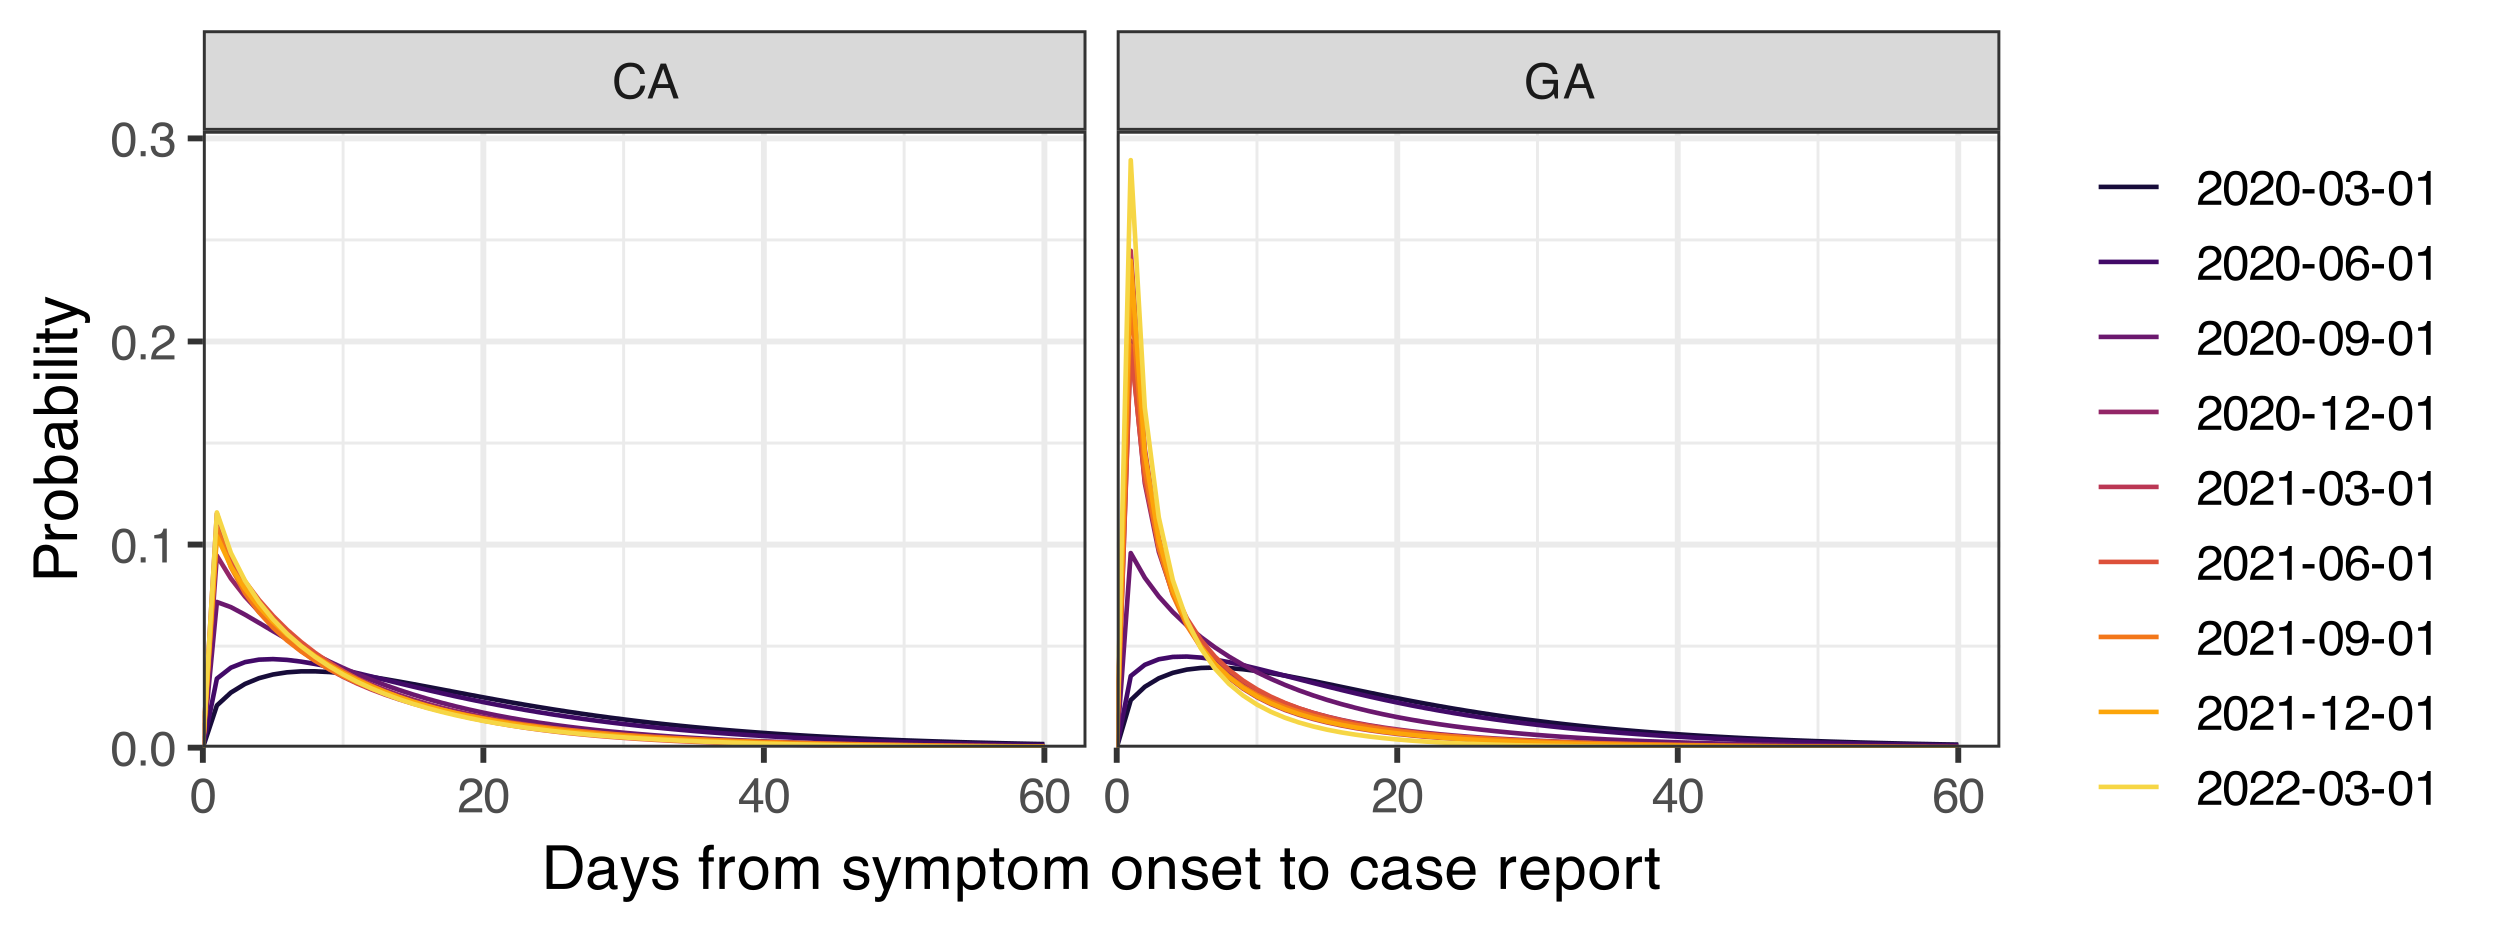<?xml version="1.0" encoding="UTF-8"?>
<svg xmlns="http://www.w3.org/2000/svg" xmlns:xlink="http://www.w3.org/1999/xlink" width="576" height="216" viewBox="0 0 576 216">
<defs>
<g>
<g id="glyph-0-0">
<path d="M 0.359 0 L 0.359 -8.031 L 6.734 -8.031 L 6.734 0 Z M 5.734 -1 L 5.734 -7.031 L 1.375 -7.031 L 1.375 -1 Z M 5.734 -1 "/>
</g>
<g id="glyph-0-1">
<path d="M 4.234 -8.25 C 5.254 -8.25 6.047 -7.977 6.609 -7.438 C 7.172 -6.906 7.484 -6.301 7.547 -5.625 L 6.484 -5.625 C 6.359 -6.145 6.113 -6.555 5.75 -6.859 C 5.395 -7.16 4.895 -7.312 4.25 -7.312 C 3.457 -7.312 2.816 -7.031 2.328 -6.469 C 1.848 -5.914 1.609 -5.066 1.609 -3.922 C 1.609 -2.973 1.828 -2.207 2.266 -1.625 C 2.703 -1.039 3.359 -0.75 4.234 -0.75 C 5.035 -0.75 5.645 -1.055 6.062 -1.672 C 6.281 -1.992 6.445 -2.422 6.562 -2.953 L 7.625 -2.953 C 7.531 -2.109 7.211 -1.398 6.672 -0.828 C 6.035 -0.141 5.176 0.203 4.094 0.203 C 3.164 0.203 2.383 -0.078 1.75 -0.641 C 0.914 -1.391 0.5 -2.547 0.5 -4.109 C 0.5 -5.285 0.812 -6.254 1.438 -7.016 C 2.113 -7.836 3.047 -8.25 4.234 -8.25 Z M 4.016 -8.25 Z M 4.016 -8.25 "/>
</g>
<g id="glyph-0-2">
<path d="M 4.984 -3.297 L 3.766 -6.844 L 2.469 -3.297 Z M 3.188 -8.031 L 4.422 -8.031 L 7.328 0 L 6.141 0 L 5.328 -2.406 L 2.156 -2.406 L 1.281 0 L 0.172 0 Z M 3.188 -8.031 "/>
</g>
<g id="glyph-0-3">
<path d="M 4.328 -8.25 C 5.078 -8.25 5.727 -8.102 6.281 -7.812 C 7.082 -7.383 7.57 -6.648 7.75 -5.609 L 6.672 -5.609 C 6.547 -6.191 6.273 -6.613 5.859 -6.875 C 5.441 -7.145 4.922 -7.281 4.297 -7.281 C 3.555 -7.281 2.93 -7 2.422 -6.438 C 1.91 -5.883 1.656 -5.055 1.656 -3.953 C 1.656 -2.992 1.863 -2.211 2.281 -1.609 C 2.707 -1.016 3.395 -0.719 4.344 -0.719 C 5.062 -0.719 5.66 -0.926 6.141 -1.344 C 6.617 -1.77 6.863 -2.453 6.875 -3.391 L 4.359 -3.391 L 4.359 -4.297 L 7.875 -4.297 L 7.875 0 L 7.188 0 L 6.922 -1.031 C 6.555 -0.625 6.227 -0.344 5.938 -0.188 C 5.457 0.082 4.852 0.219 4.125 0.219 C 3.164 0.219 2.344 -0.094 1.656 -0.719 C 0.914 -1.488 0.547 -2.547 0.547 -3.891 C 0.547 -5.234 0.91 -6.305 1.641 -7.109 C 2.328 -7.867 3.223 -8.25 4.328 -8.25 Z M 4.141 -8.25 Z M 4.141 -8.25 "/>
</g>
<g id="glyph-0-4">
<path d="M 3.031 -7.828 C 4.039 -7.828 4.773 -7.41 5.234 -6.578 C 5.578 -5.93 5.75 -5.047 5.75 -3.922 C 5.75 -2.859 5.594 -1.977 5.281 -1.281 C 4.82 -0.281 4.07 0.219 3.031 0.219 C 2.082 0.219 1.379 -0.191 0.922 -1.016 C 0.535 -1.691 0.344 -2.609 0.344 -3.766 C 0.344 -4.648 0.457 -5.41 0.688 -6.047 C 1.125 -7.234 1.906 -7.828 3.031 -7.828 Z M 3.016 -0.688 C 3.523 -0.688 3.93 -0.91 4.234 -1.359 C 4.535 -1.816 4.688 -2.66 4.688 -3.891 C 4.688 -4.773 4.578 -5.504 4.359 -6.078 C 4.141 -6.66 3.719 -6.953 3.094 -6.953 C 2.508 -6.953 2.082 -6.676 1.812 -6.125 C 1.551 -5.582 1.422 -4.781 1.422 -3.719 C 1.422 -2.914 1.504 -2.273 1.672 -1.797 C 1.93 -1.055 2.379 -0.688 3.016 -0.688 Z M 3.016 -0.688 "/>
</g>
<g id="glyph-0-5">
<path d="M 0.344 0 C 0.383 -0.676 0.523 -1.266 0.766 -1.766 C 1.004 -2.266 1.477 -2.719 2.188 -3.125 L 3.234 -3.734 C 3.703 -4.004 4.035 -4.238 4.234 -4.438 C 4.523 -4.738 4.672 -5.082 4.672 -5.469 C 4.672 -5.926 4.535 -6.285 4.266 -6.547 C 3.992 -6.816 3.629 -6.953 3.172 -6.953 C 2.492 -6.953 2.023 -6.695 1.766 -6.188 C 1.629 -5.914 1.555 -5.535 1.547 -5.047 L 0.547 -5.047 C 0.555 -5.734 0.68 -6.289 0.922 -6.719 C 1.348 -7.477 2.098 -7.859 3.172 -7.859 C 4.078 -7.859 4.734 -7.613 5.141 -7.125 C 5.555 -6.645 5.766 -6.109 5.766 -5.516 C 5.766 -4.891 5.547 -4.352 5.109 -3.906 C 4.848 -3.645 4.391 -3.332 3.734 -2.969 L 2.984 -2.547 C 2.617 -2.348 2.336 -2.16 2.141 -1.984 C 1.773 -1.672 1.547 -1.32 1.453 -0.938 L 5.734 -0.938 L 5.734 0 Z M 0.344 0 "/>
</g>
<g id="glyph-0-6">
<path d="M 3.703 -2.766 L 3.703 -6.328 L 1.188 -2.766 Z M 3.719 0 L 3.719 -1.922 L 0.281 -1.922 L 0.281 -2.875 L 3.875 -7.859 L 4.703 -7.859 L 4.703 -2.766 L 5.859 -2.766 L 5.859 -1.922 L 4.703 -1.922 L 4.703 0 Z M 3.719 0 "/>
</g>
<g id="glyph-0-7">
<path d="M 3.281 -7.859 C 4.156 -7.859 4.766 -7.629 5.109 -7.172 C 5.453 -6.723 5.625 -6.258 5.625 -5.781 L 4.656 -5.781 C 4.594 -6.094 4.5 -6.336 4.375 -6.516 C 4.133 -6.836 3.773 -7 3.297 -7 C 2.742 -7 2.305 -6.742 1.984 -6.234 C 1.66 -5.723 1.477 -4.992 1.438 -4.047 C 1.664 -4.379 1.953 -4.629 2.297 -4.797 C 2.609 -4.941 2.957 -5.016 3.344 -5.016 C 4 -5.016 4.57 -4.805 5.062 -4.391 C 5.551 -3.973 5.797 -3.348 5.797 -2.516 C 5.797 -1.797 5.562 -1.16 5.094 -0.609 C 4.633 -0.066 3.977 0.203 3.125 0.203 C 2.383 0.203 1.75 -0.07 1.219 -0.625 C 0.688 -1.188 0.422 -2.125 0.422 -3.438 C 0.422 -4.414 0.539 -5.242 0.781 -5.922 C 1.227 -7.211 2.062 -7.859 3.281 -7.859 Z M 3.203 -0.672 C 3.723 -0.672 4.109 -0.844 4.359 -1.188 C 4.617 -1.539 4.75 -1.953 4.75 -2.422 C 4.75 -2.828 4.633 -3.211 4.406 -3.578 C 4.176 -3.941 3.758 -4.125 3.156 -4.125 C 2.727 -4.125 2.352 -3.984 2.031 -3.703 C 1.719 -3.422 1.562 -2.992 1.562 -2.422 C 1.562 -1.93 1.707 -1.516 2 -1.172 C 2.289 -0.836 2.691 -0.672 3.203 -0.672 Z M 3.203 -0.672 "/>
</g>
<g id="glyph-0-8">
<path d="M 0.953 -1.188 L 2.094 -1.188 L 2.094 0 L 0.953 0 Z M 0.953 -1.188 "/>
</g>
<g id="glyph-0-9">
<path d="M 1.078 -5.547 L 1.078 -6.297 C 1.785 -6.367 2.281 -6.484 2.562 -6.641 C 2.844 -6.805 3.051 -7.191 3.188 -7.797 L 3.969 -7.797 L 3.969 0 L 2.922 0 L 2.922 -5.547 Z M 1.078 -5.547 "/>
</g>
<g id="glyph-0-10">
<path d="M 2.906 0.219 C 1.977 0.219 1.305 -0.035 0.891 -0.547 C 0.473 -1.055 0.266 -1.676 0.266 -2.406 L 1.297 -2.406 C 1.336 -1.895 1.43 -1.523 1.578 -1.297 C 1.836 -0.891 2.301 -0.688 2.969 -0.688 C 3.477 -0.688 3.891 -0.82 4.203 -1.094 C 4.523 -1.375 4.688 -1.734 4.688 -2.172 C 4.688 -2.711 4.52 -3.086 4.188 -3.297 C 3.852 -3.516 3.395 -3.625 2.812 -3.625 C 2.75 -3.625 2.68 -3.625 2.609 -3.625 C 2.547 -3.625 2.477 -3.617 2.406 -3.609 L 2.406 -4.484 C 2.508 -4.473 2.594 -4.461 2.656 -4.453 C 2.727 -4.453 2.805 -4.453 2.891 -4.453 C 3.254 -4.453 3.555 -4.516 3.797 -4.641 C 4.211 -4.836 4.422 -5.203 4.422 -5.734 C 4.422 -6.117 4.281 -6.414 4 -6.625 C 3.727 -6.844 3.406 -6.953 3.031 -6.953 C 2.375 -6.953 1.922 -6.734 1.672 -6.297 C 1.535 -6.055 1.457 -5.711 1.438 -5.266 L 0.469 -5.266 C 0.469 -5.848 0.582 -6.344 0.812 -6.75 C 1.219 -7.477 1.926 -7.844 2.938 -7.844 C 3.727 -7.844 4.344 -7.664 4.781 -7.312 C 5.219 -6.957 5.438 -6.441 5.438 -5.766 C 5.438 -5.285 5.305 -4.895 5.047 -4.594 C 4.891 -4.406 4.688 -4.258 4.438 -4.156 C 4.844 -4.039 5.16 -3.82 5.391 -3.5 C 5.629 -3.176 5.75 -2.781 5.75 -2.312 C 5.75 -1.57 5.5 -0.961 5 -0.484 C 4.508 -0.016 3.812 0.219 2.906 0.219 Z M 2.906 0.219 "/>
</g>
<g id="glyph-0-11">
<path d="M 0.469 -3.625 L 3.219 -3.625 L 3.219 -2.609 L 0.469 -2.609 Z M 0.469 -3.625 "/>
</g>
<g id="glyph-0-12">
<path d="M 1.484 -1.891 C 1.516 -1.348 1.723 -0.973 2.109 -0.766 C 2.316 -0.66 2.547 -0.609 2.797 -0.609 C 3.266 -0.609 3.664 -0.801 4 -1.188 C 4.332 -1.582 4.566 -2.379 4.703 -3.578 C 4.484 -3.234 4.211 -2.988 3.891 -2.844 C 3.566 -2.707 3.219 -2.641 2.844 -2.641 C 2.094 -2.641 1.5 -2.875 1.062 -3.344 C 0.625 -3.812 0.406 -4.414 0.406 -5.156 C 0.406 -5.863 0.617 -6.488 1.047 -7.031 C 1.484 -7.57 2.125 -7.844 2.969 -7.844 C 4.113 -7.844 4.898 -7.328 5.328 -6.297 C 5.566 -5.734 5.688 -5.023 5.688 -4.172 C 5.688 -3.211 5.547 -2.363 5.266 -1.625 C 4.785 -0.395 3.973 0.219 2.828 0.219 C 2.066 0.219 1.488 0.02 1.094 -0.375 C 0.695 -0.781 0.5 -1.285 0.5 -1.891 Z M 2.984 -3.5 C 3.367 -3.5 3.723 -3.625 4.047 -3.875 C 4.367 -4.133 4.531 -4.586 4.531 -5.234 C 4.531 -5.805 4.383 -6.234 4.094 -6.516 C 3.812 -6.805 3.445 -6.953 3 -6.953 C 2.508 -6.953 2.125 -6.789 1.844 -6.469 C 1.562 -6.145 1.422 -5.711 1.422 -5.172 C 1.422 -4.66 1.547 -4.254 1.797 -3.953 C 2.047 -3.648 2.441 -3.5 2.984 -3.5 Z M 2.984 -3.5 "/>
</g>
<g id="glyph-1-0">
<path d="M 0.453 0 L 0.453 -10.047 L 8.422 -10.047 L 8.422 0 Z M 7.172 -1.266 L 7.172 -8.781 L 1.703 -8.781 L 1.703 -1.266 Z M 7.172 -1.266 "/>
</g>
<g id="glyph-1-1">
<path d="M 4.922 -1.156 C 5.379 -1.156 5.758 -1.207 6.062 -1.312 C 6.582 -1.488 7.016 -1.828 7.359 -2.328 C 7.629 -2.734 7.82 -3.254 7.938 -3.891 C 8.008 -4.266 8.047 -4.613 8.047 -4.938 C 8.047 -6.188 7.797 -7.156 7.297 -7.844 C 6.805 -8.531 6.008 -8.875 4.906 -8.875 L 2.5 -8.875 L 2.5 -1.156 Z M 1.125 -10.047 L 5.203 -10.047 C 6.578 -10.047 7.645 -9.555 8.406 -8.578 C 9.082 -7.691 9.422 -6.555 9.422 -5.172 C 9.422 -4.109 9.223 -3.145 8.828 -2.281 C 8.117 -0.758 6.906 0 5.188 0 L 1.125 0 Z M 1.125 -10.047 "/>
</g>
<g id="glyph-1-2">
<path d="M 1.844 -1.953 C 1.844 -1.598 1.973 -1.316 2.234 -1.109 C 2.492 -0.898 2.801 -0.797 3.156 -0.797 C 3.594 -0.797 4.016 -0.895 4.422 -1.094 C 5.098 -1.426 5.438 -1.973 5.438 -2.734 L 5.438 -3.719 C 5.289 -3.625 5.098 -3.547 4.859 -3.484 C 4.617 -3.422 4.383 -3.375 4.156 -3.344 L 3.422 -3.25 C 2.973 -3.195 2.633 -3.102 2.406 -2.969 C 2.031 -2.758 1.844 -2.422 1.844 -1.953 Z M 4.828 -4.438 C 5.109 -4.469 5.297 -4.586 5.391 -4.797 C 5.441 -4.898 5.469 -5.055 5.469 -5.266 C 5.469 -5.68 5.316 -5.984 5.016 -6.172 C 4.723 -6.359 4.301 -6.453 3.75 -6.453 C 3.102 -6.453 2.645 -6.281 2.375 -5.938 C 2.227 -5.75 2.129 -5.469 2.078 -5.094 L 0.938 -5.094 C 0.957 -5.988 1.25 -6.613 1.812 -6.969 C 2.375 -7.32 3.031 -7.5 3.781 -7.5 C 4.633 -7.5 5.332 -7.332 5.875 -7 C 6.406 -6.676 6.672 -6.164 6.672 -5.469 L 6.672 -1.266 C 6.672 -1.129 6.695 -1.02 6.75 -0.938 C 6.801 -0.863 6.91 -0.828 7.078 -0.828 C 7.141 -0.828 7.203 -0.832 7.266 -0.844 C 7.336 -0.852 7.41 -0.863 7.484 -0.875 L 7.484 0.031 C 7.297 0.082 7.148 0.113 7.047 0.125 C 6.941 0.145 6.805 0.156 6.641 0.156 C 6.211 0.156 5.906 0.004 5.719 -0.297 C 5.613 -0.453 5.539 -0.676 5.5 -0.969 C 5.25 -0.645 4.891 -0.359 4.422 -0.109 C 3.953 0.129 3.438 0.25 2.875 0.25 C 2.195 0.25 1.641 0.047 1.203 -0.359 C 0.773 -0.773 0.562 -1.297 0.562 -1.922 C 0.562 -2.598 0.77 -3.125 1.188 -3.5 C 1.613 -3.875 2.172 -4.102 2.859 -4.188 Z M 3.812 -7.5 Z M 3.812 -7.5 "/>
</g>
<g id="glyph-1-3">
<path d="M 5.469 -7.328 L 6.844 -7.328 C 6.664 -6.859 6.281 -5.785 5.688 -4.109 C 5.238 -2.848 4.863 -1.82 4.562 -1.031 C 3.852 0.832 3.352 1.969 3.062 2.375 C 2.77 2.789 2.266 3 1.547 3 C 1.379 3 1.25 2.988 1.156 2.969 C 1.062 2.957 0.945 2.938 0.812 2.906 L 0.812 1.781 C 1.02 1.844 1.172 1.879 1.266 1.891 C 1.367 1.91 1.457 1.922 1.531 1.922 C 1.75 1.922 1.91 1.879 2.016 1.797 C 2.129 1.723 2.223 1.633 2.297 1.531 C 2.316 1.488 2.395 1.297 2.531 0.953 C 2.676 0.617 2.781 0.375 2.844 0.219 L 0.141 -7.328 L 1.531 -7.328 L 3.5 -1.359 Z M 3.5 -7.5 Z M 3.5 -7.5 "/>
</g>
<g id="glyph-1-4">
<path d="M 1.641 -2.297 C 1.672 -1.891 1.77 -1.578 1.938 -1.359 C 2.25 -0.961 2.789 -0.766 3.562 -0.766 C 4.008 -0.766 4.406 -0.863 4.75 -1.062 C 5.102 -1.258 5.281 -1.562 5.281 -1.969 C 5.281 -2.289 5.141 -2.531 4.859 -2.688 C 4.68 -2.789 4.332 -2.91 3.812 -3.047 L 2.828 -3.281 C 2.203 -3.438 1.742 -3.613 1.453 -3.812 C 0.922 -4.145 0.656 -4.602 0.656 -5.188 C 0.656 -5.883 0.906 -6.445 1.406 -6.875 C 1.906 -7.301 2.578 -7.516 3.422 -7.516 C 4.523 -7.516 5.316 -7.191 5.797 -6.547 C 6.109 -6.129 6.258 -5.688 6.25 -5.219 L 5.094 -5.219 C 5.062 -5.5 4.961 -5.75 4.797 -5.969 C 4.516 -6.289 4.023 -6.453 3.328 -6.453 C 2.859 -6.453 2.504 -6.363 2.266 -6.188 C 2.023 -6.008 1.906 -5.773 1.906 -5.484 C 1.906 -5.172 2.062 -4.914 2.375 -4.719 C 2.562 -4.602 2.832 -4.504 3.188 -4.422 L 4 -4.219 C 4.883 -4.008 5.477 -3.805 5.781 -3.609 C 6.258 -3.285 6.5 -2.789 6.5 -2.125 C 6.5 -1.469 6.25 -0.898 5.75 -0.422 C 5.258 0.047 4.508 0.281 3.5 0.281 C 2.406 0.281 1.629 0.035 1.172 -0.453 C 0.723 -0.953 0.484 -1.566 0.453 -2.297 Z M 3.453 -7.5 Z M 3.453 -7.5 "/>
</g>
<g id="glyph-1-5">
</g>
<g id="glyph-1-6">
<path d="M 1.203 -8.438 C 1.223 -8.945 1.316 -9.32 1.484 -9.562 C 1.766 -9.977 2.316 -10.188 3.141 -10.188 C 3.211 -10.188 3.289 -10.18 3.375 -10.172 C 3.457 -10.172 3.551 -10.164 3.656 -10.156 L 3.656 -9.031 C 3.531 -9.039 3.438 -9.047 3.375 -9.047 C 3.32 -9.055 3.27 -9.062 3.219 -9.062 C 2.844 -9.062 2.617 -8.961 2.547 -8.766 C 2.473 -8.578 2.438 -8.082 2.438 -7.281 L 3.656 -7.281 L 3.656 -6.312 L 2.422 -6.312 L 2.422 0 L 1.203 0 L 1.203 -6.312 L 0.188 -6.312 L 0.188 -7.281 L 1.203 -7.281 Z M 1.203 -8.438 "/>
</g>
<g id="glyph-1-7">
<path d="M 0.938 -7.328 L 2.109 -7.328 L 2.109 -6.062 C 2.203 -6.301 2.438 -6.598 2.812 -6.953 C 3.188 -7.305 3.617 -7.484 4.109 -7.484 C 4.129 -7.484 4.164 -7.477 4.219 -7.469 C 4.27 -7.469 4.363 -7.461 4.5 -7.453 L 4.5 -6.156 C 4.426 -6.164 4.359 -6.172 4.297 -6.172 C 4.234 -6.18 4.164 -6.188 4.094 -6.188 C 3.477 -6.188 3.004 -5.984 2.672 -5.578 C 2.336 -5.18 2.172 -4.727 2.172 -4.219 L 2.172 0 L 0.938 0 Z M 0.938 -7.328 "/>
</g>
<g id="glyph-1-8">
<path d="M 3.812 -0.797 C 4.625 -0.797 5.18 -1.102 5.484 -1.719 C 5.785 -2.332 5.938 -3.02 5.938 -3.781 C 5.938 -4.469 5.828 -5.023 5.609 -5.453 C 5.266 -6.117 4.672 -6.453 3.828 -6.453 C 3.066 -6.453 2.516 -6.164 2.172 -5.594 C 1.836 -5.02 1.672 -4.328 1.672 -3.516 C 1.672 -2.742 1.836 -2.098 2.172 -1.578 C 2.516 -1.055 3.062 -0.797 3.812 -0.797 Z M 3.859 -7.531 C 4.797 -7.531 5.586 -7.211 6.234 -6.578 C 6.891 -5.953 7.219 -5.031 7.219 -3.812 C 7.219 -2.633 6.93 -1.66 6.359 -0.891 C 5.785 -0.117 4.895 0.266 3.688 0.266 C 2.688 0.266 1.891 -0.07 1.297 -0.75 C 0.703 -1.438 0.406 -2.352 0.406 -3.5 C 0.406 -4.727 0.719 -5.707 1.344 -6.438 C 1.969 -7.164 2.805 -7.531 3.859 -7.531 Z M 3.812 -7.5 Z M 3.812 -7.5 "/>
</g>
<g id="glyph-1-9">
<path d="M 0.906 -7.328 L 2.125 -7.328 L 2.125 -6.281 C 2.414 -6.645 2.676 -6.906 2.906 -7.062 C 3.312 -7.344 3.773 -7.484 4.297 -7.484 C 4.879 -7.484 5.348 -7.344 5.703 -7.062 C 5.898 -6.895 6.082 -6.648 6.25 -6.328 C 6.52 -6.723 6.836 -7.016 7.203 -7.203 C 7.578 -7.391 7.992 -7.484 8.453 -7.484 C 9.441 -7.484 10.113 -7.129 10.469 -6.422 C 10.656 -6.035 10.75 -5.52 10.75 -4.875 L 10.75 0 L 9.469 0 L 9.469 -5.094 C 9.469 -5.57 9.348 -5.898 9.109 -6.078 C 8.867 -6.266 8.57 -6.359 8.219 -6.359 C 7.738 -6.359 7.32 -6.195 6.969 -5.875 C 6.625 -5.551 6.453 -5.016 6.453 -4.266 L 6.453 0 L 5.203 0 L 5.203 -4.781 C 5.203 -5.281 5.141 -5.641 5.016 -5.859 C 4.828 -6.203 4.477 -6.375 3.969 -6.375 C 3.508 -6.375 3.086 -6.191 2.703 -5.828 C 2.328 -5.473 2.141 -4.828 2.141 -3.891 L 2.141 0 L 0.906 0 Z M 0.906 -7.328 "/>
</g>
<g id="glyph-1-10">
<path d="M 4 -0.828 C 4.57 -0.828 5.047 -1.066 5.422 -1.547 C 5.805 -2.023 6 -2.742 6 -3.703 C 6 -4.285 5.914 -4.785 5.75 -5.203 C 5.426 -6.016 4.844 -6.422 4 -6.422 C 3.145 -6.422 2.562 -5.992 2.25 -5.141 C 2.07 -4.68 1.984 -4.102 1.984 -3.406 C 1.984 -2.844 2.07 -2.363 2.25 -1.969 C 2.562 -1.207 3.145 -0.828 4 -0.828 Z M 0.812 -7.281 L 2 -7.281 L 2 -6.312 C 2.25 -6.645 2.52 -6.906 2.812 -7.094 C 3.227 -7.363 3.711 -7.5 4.266 -7.5 C 5.098 -7.5 5.801 -7.18 6.375 -6.547 C 6.957 -5.91 7.25 -5.004 7.25 -3.828 C 7.25 -2.223 6.832 -1.082 6 -0.406 C 5.469 0.031 4.852 0.25 4.156 0.25 C 3.602 0.25 3.141 0.129 2.766 -0.109 C 2.547 -0.254 2.301 -0.492 2.031 -0.828 L 2.031 2.922 L 0.812 2.922 Z M 0.812 -7.281 "/>
</g>
<g id="glyph-1-11">
<path d="M 1.156 -9.359 L 2.391 -9.359 L 2.391 -7.328 L 3.562 -7.328 L 3.562 -6.312 L 2.391 -6.312 L 2.391 -1.531 C 2.391 -1.281 2.477 -1.113 2.656 -1.031 C 2.75 -0.977 2.906 -0.953 3.125 -0.953 C 3.188 -0.953 3.25 -0.953 3.312 -0.953 C 3.383 -0.953 3.469 -0.957 3.562 -0.969 L 3.562 0 C 3.414 0.039 3.266 0.066 3.109 0.078 C 2.961 0.098 2.801 0.109 2.625 0.109 C 2.051 0.109 1.66 -0.035 1.453 -0.328 C 1.254 -0.617 1.156 -1 1.156 -1.469 L 1.156 -6.312 L 0.156 -6.312 L 0.156 -7.328 L 1.156 -7.328 Z M 1.156 -9.359 "/>
</g>
<g id="glyph-1-12">
<path d="M 0.906 -7.328 L 2.078 -7.328 L 2.078 -6.281 C 2.422 -6.707 2.785 -7.016 3.172 -7.203 C 3.555 -7.391 3.988 -7.484 4.469 -7.484 C 5.5 -7.484 6.195 -7.125 6.562 -6.406 C 6.77 -6 6.875 -5.43 6.875 -4.703 L 6.875 0 L 5.625 0 L 5.625 -4.609 C 5.625 -5.055 5.555 -5.414 5.422 -5.688 C 5.203 -6.145 4.805 -6.375 4.234 -6.375 C 3.941 -6.375 3.703 -6.348 3.516 -6.297 C 3.18 -6.191 2.883 -5.988 2.625 -5.688 C 2.414 -5.445 2.281 -5.195 2.219 -4.938 C 2.164 -4.676 2.141 -4.305 2.141 -3.828 L 2.141 0 L 0.906 0 Z M 3.797 -7.5 Z M 3.797 -7.5 "/>
</g>
<g id="glyph-1-13">
<path d="M 3.953 -7.484 C 4.473 -7.484 4.973 -7.359 5.453 -7.109 C 5.941 -6.867 6.316 -6.555 6.578 -6.172 C 6.828 -5.805 6.988 -5.375 7.062 -4.875 C 7.133 -4.539 7.172 -4.004 7.172 -3.266 L 1.812 -3.266 C 1.832 -2.523 2.004 -1.93 2.328 -1.484 C 2.66 -1.035 3.172 -0.812 3.859 -0.812 C 4.504 -0.812 5.02 -1.02 5.406 -1.438 C 5.625 -1.688 5.773 -1.973 5.859 -2.297 L 7.078 -2.297 C 7.047 -2.023 6.938 -1.723 6.75 -1.391 C 6.57 -1.066 6.375 -0.801 6.156 -0.594 C 5.781 -0.227 5.316 0.02 4.766 0.156 C 4.473 0.227 4.141 0.266 3.766 0.266 C 2.848 0.266 2.07 -0.066 1.438 -0.734 C 0.812 -1.398 0.5 -2.328 0.5 -3.516 C 0.5 -4.691 0.816 -5.645 1.453 -6.375 C 2.086 -7.113 2.922 -7.484 3.953 -7.484 Z M 5.906 -4.25 C 5.863 -4.781 5.75 -5.207 5.562 -5.531 C 5.227 -6.113 4.664 -6.406 3.875 -6.406 C 3.312 -6.406 2.836 -6.203 2.453 -5.797 C 2.066 -5.391 1.863 -4.875 1.844 -4.25 Z M 3.828 -7.5 Z M 3.828 -7.5 "/>
</g>
<g id="glyph-1-14">
<path d="M 3.719 -7.531 C 4.551 -7.531 5.223 -7.328 5.734 -6.922 C 6.254 -6.523 6.566 -5.836 6.672 -4.859 L 5.469 -4.859 C 5.395 -5.305 5.227 -5.68 4.969 -5.984 C 4.719 -6.285 4.301 -6.438 3.719 -6.438 C 2.938 -6.438 2.379 -6.051 2.047 -5.281 C 1.828 -4.789 1.719 -4.18 1.719 -3.453 C 1.719 -2.711 1.867 -2.094 2.172 -1.594 C 2.484 -1.094 2.973 -0.844 3.641 -0.844 C 4.148 -0.844 4.555 -1 4.859 -1.312 C 5.16 -1.625 5.363 -2.051 5.469 -2.594 L 6.672 -2.594 C 6.535 -1.625 6.191 -0.91 5.641 -0.453 C 5.098 -0.004 4.398 0.219 3.547 0.219 C 2.586 0.219 1.82 -0.129 1.25 -0.828 C 0.688 -1.535 0.406 -2.41 0.406 -3.453 C 0.406 -4.742 0.719 -5.742 1.344 -6.453 C 1.969 -7.172 2.758 -7.531 3.719 -7.531 Z M 3.531 -7.5 Z M 3.531 -7.5 "/>
</g>
<g id="glyph-2-0">
<path d="M 0 -0.453 L -10.047 -0.453 L -10.047 -8.422 L 0 -8.422 Z M -1.266 -7.172 L -8.781 -7.172 L -8.781 -1.703 L -1.266 -1.703 Z M -1.266 -7.172 "/>
</g>
<g id="glyph-2-1">
<path d="M -10.047 -1.203 L -10.047 -5.719 C -10.047 -6.613 -9.789 -7.332 -9.281 -7.875 C -8.781 -8.426 -8.078 -8.703 -7.172 -8.703 C -6.379 -8.703 -5.691 -8.457 -5.109 -7.969 C -4.535 -7.477 -4.25 -6.727 -4.25 -5.719 L -4.25 -2.562 L 0 -2.562 L 0 -1.203 Z M -7.156 -7.328 C -7.895 -7.328 -8.395 -7.051 -8.656 -6.5 C -8.801 -6.195 -8.875 -5.785 -8.875 -5.266 L -8.875 -2.562 L -5.391 -2.562 L -5.391 -5.266 C -5.391 -5.879 -5.52 -6.375 -5.781 -6.75 C -6.039 -7.133 -6.5 -7.328 -7.156 -7.328 Z M -7.156 -7.328 "/>
</g>
<g id="glyph-2-2">
<path d="M -7.328 -0.938 L -7.328 -2.109 L -6.062 -2.109 C -6.301 -2.203 -6.598 -2.438 -6.953 -2.812 C -7.305 -3.188 -7.484 -3.617 -7.484 -4.109 C -7.484 -4.129 -7.477 -4.164 -7.469 -4.219 C -7.469 -4.27 -7.461 -4.363 -7.453 -4.5 L -6.156 -4.5 C -6.164 -4.426 -6.172 -4.359 -6.172 -4.297 C -6.18 -4.234 -6.188 -4.164 -6.188 -4.094 C -6.188 -3.477 -5.984 -3.004 -5.578 -2.672 C -5.18 -2.336 -4.727 -2.172 -4.219 -2.172 L 0 -2.172 L 0 -0.938 Z M -7.328 -0.938 "/>
</g>
<g id="glyph-2-3">
<path d="M -0.797 -3.812 C -0.797 -4.625 -1.102 -5.18 -1.719 -5.484 C -2.332 -5.785 -3.02 -5.938 -3.781 -5.938 C -4.469 -5.938 -5.023 -5.828 -5.453 -5.609 C -6.117 -5.266 -6.453 -4.672 -6.453 -3.828 C -6.453 -3.066 -6.164 -2.516 -5.594 -2.172 C -5.02 -1.836 -4.328 -1.672 -3.516 -1.672 C -2.742 -1.672 -2.098 -1.836 -1.578 -2.172 C -1.055 -2.516 -0.797 -3.062 -0.797 -3.812 Z M -7.531 -3.859 C -7.531 -4.797 -7.211 -5.586 -6.578 -6.234 C -5.953 -6.891 -5.031 -7.219 -3.812 -7.219 C -2.633 -7.219 -1.66 -6.93 -0.891 -6.359 C -0.117 -5.785 0.266 -4.895 0.266 -3.688 C 0.266 -2.688 -0.07 -1.891 -0.75 -1.297 C -1.438 -0.703 -2.352 -0.406 -3.5 -0.406 C -4.727 -0.406 -5.707 -0.719 -6.438 -1.344 C -7.164 -1.969 -7.531 -2.805 -7.531 -3.859 Z M -7.5 -3.812 Z M -7.5 -3.812 "/>
</g>
<g id="glyph-2-4">
<path d="M -10.078 -0.812 L -10.078 -2 L -6.438 -2 C -6.781 -2.27 -7.047 -2.594 -7.234 -2.969 C -7.422 -3.344 -7.516 -3.75 -7.516 -4.188 C -7.516 -5.094 -7.203 -5.828 -6.578 -6.391 C -5.953 -6.961 -5.023 -7.25 -3.797 -7.25 C -2.641 -7.25 -1.676 -6.969 -0.906 -6.406 C -0.145 -5.852 0.234 -5.078 0.234 -4.078 C 0.234 -3.523 0.098 -3.055 -0.172 -2.672 C -0.328 -2.441 -0.582 -2.195 -0.938 -1.938 L 0 -1.938 L 0 -0.812 Z M -0.859 -4 C -0.859 -4.664 -1.117 -5.164 -1.641 -5.5 C -2.172 -5.832 -2.867 -6 -3.734 -6 C -4.504 -6 -5.141 -5.832 -5.641 -5.5 C -6.148 -5.164 -6.406 -4.68 -6.406 -4.047 C -6.406 -3.484 -6.195 -2.988 -5.781 -2.562 C -5.375 -2.145 -4.691 -1.938 -3.734 -1.938 C -3.047 -1.938 -2.488 -2.02 -2.062 -2.188 C -1.258 -2.52 -0.859 -3.125 -0.859 -4 Z M -0.859 -4 "/>
</g>
<g id="glyph-2-5">
<path d="M -1.953 -1.844 C -1.598 -1.844 -1.316 -1.973 -1.109 -2.234 C -0.898 -2.492 -0.797 -2.801 -0.797 -3.156 C -0.797 -3.594 -0.895 -4.016 -1.094 -4.422 C -1.426 -5.098 -1.973 -5.438 -2.734 -5.438 L -3.719 -5.438 C -3.625 -5.289 -3.547 -5.098 -3.484 -4.859 C -3.422 -4.617 -3.375 -4.383 -3.344 -4.156 L -3.25 -3.422 C -3.195 -2.973 -3.102 -2.633 -2.969 -2.406 C -2.758 -2.031 -2.422 -1.844 -1.953 -1.844 Z M -4.438 -4.828 C -4.469 -5.109 -4.586 -5.297 -4.797 -5.391 C -4.898 -5.441 -5.055 -5.469 -5.266 -5.469 C -5.68 -5.469 -5.984 -5.316 -6.172 -5.016 C -6.359 -4.723 -6.453 -4.301 -6.453 -3.75 C -6.453 -3.102 -6.281 -2.645 -5.938 -2.375 C -5.75 -2.227 -5.469 -2.129 -5.094 -2.078 L -5.094 -0.938 C -5.988 -0.957 -6.613 -1.25 -6.969 -1.812 C -7.32 -2.375 -7.5 -3.031 -7.5 -3.781 C -7.5 -4.633 -7.332 -5.332 -7 -5.875 C -6.676 -6.406 -6.164 -6.672 -5.469 -6.672 L -1.266 -6.672 C -1.129 -6.672 -1.02 -6.695 -0.938 -6.75 C -0.863 -6.801 -0.828 -6.91 -0.828 -7.078 C -0.828 -7.141 -0.832 -7.203 -0.844 -7.266 C -0.852 -7.336 -0.863 -7.41 -0.875 -7.484 L 0.031 -7.484 C 0.082 -7.297 0.113 -7.148 0.125 -7.047 C 0.145 -6.941 0.156 -6.805 0.156 -6.641 C 0.156 -6.211 0.004 -5.906 -0.297 -5.719 C -0.453 -5.613 -0.676 -5.539 -0.969 -5.5 C -0.645 -5.25 -0.359 -4.891 -0.109 -4.422 C 0.129 -3.953 0.25 -3.438 0.25 -2.875 C 0.25 -2.195 0.047 -1.641 -0.359 -1.203 C -0.773 -0.773 -1.297 -0.562 -1.922 -0.562 C -2.598 -0.562 -3.125 -0.77 -3.5 -1.188 C -3.875 -1.613 -4.102 -2.172 -4.188 -2.859 Z M -7.5 -3.812 Z M -7.5 -3.812 "/>
</g>
<g id="glyph-2-6">
<path d="M -7.281 -0.906 L -7.281 -2.156 L 0 -2.156 L 0 -0.906 Z M -10.047 -0.906 L -10.047 -2.156 L -8.641 -2.156 L -8.641 -0.906 Z M -10.047 -0.906 "/>
</g>
<g id="glyph-2-7">
<path d="M -10.047 -0.938 L -10.047 -2.172 L 0 -2.172 L 0 -0.938 Z M -10.047 -0.938 "/>
</g>
<g id="glyph-2-8">
<path d="M -9.359 -1.156 L -9.359 -2.391 L -7.328 -2.391 L -7.328 -3.562 L -6.312 -3.562 L -6.312 -2.391 L -1.531 -2.391 C -1.281 -2.391 -1.113 -2.477 -1.031 -2.656 C -0.977 -2.75 -0.953 -2.906 -0.953 -3.125 C -0.953 -3.188 -0.953 -3.25 -0.953 -3.312 C -0.953 -3.383 -0.957 -3.469 -0.969 -3.562 L 0 -3.562 C 0.039 -3.414 0.066 -3.266 0.078 -3.109 C 0.098 -2.961 0.109 -2.801 0.109 -2.625 C 0.109 -2.051 -0.035 -1.66 -0.328 -1.453 C -0.617 -1.254 -1 -1.156 -1.469 -1.156 L -6.312 -1.156 L -6.312 -0.156 L -7.328 -0.156 L -7.328 -1.156 Z M -9.359 -1.156 "/>
</g>
<g id="glyph-2-9">
<path d="M -7.328 -5.469 L -7.328 -6.844 C -6.859 -6.664 -5.785 -6.281 -4.109 -5.688 C -2.848 -5.238 -1.82 -4.863 -1.031 -4.562 C 0.832 -3.852 1.969 -3.352 2.375 -3.062 C 2.789 -2.77 3 -2.266 3 -1.547 C 3 -1.379 2.988 -1.25 2.969 -1.156 C 2.957 -1.062 2.938 -0.945 2.906 -0.812 L 1.781 -0.812 C 1.844 -1.02 1.879 -1.172 1.891 -1.266 C 1.91 -1.367 1.922 -1.457 1.922 -1.531 C 1.922 -1.75 1.879 -1.91 1.797 -2.016 C 1.723 -2.129 1.633 -2.223 1.531 -2.297 C 1.488 -2.316 1.297 -2.395 0.953 -2.531 C 0.617 -2.676 0.375 -2.781 0.219 -2.844 L -7.328 -0.141 L -7.328 -1.531 L -1.359 -3.5 Z M -7.5 -3.5 Z M -7.5 -3.5 "/>
</g>
</g>
<clipPath id="clip-0">
<path clip-rule="nonzero" d="M 46.738 30.133 L 250.32 30.133 L 250.32 172.262 L 46.738 172.262 Z M 46.738 30.133 "/>
</clipPath>
<clipPath id="clip-1">
<path clip-rule="nonzero" d="M 46.738 148 L 250.32 148 L 250.32 150 L 46.738 150 Z M 46.738 148 "/>
</clipPath>
<clipPath id="clip-2">
<path clip-rule="nonzero" d="M 46.738 101 L 250.32 101 L 250.32 103 L 46.738 103 Z M 46.738 101 "/>
</clipPath>
<clipPath id="clip-3">
<path clip-rule="nonzero" d="M 46.738 54 L 250.32 54 L 250.32 56 L 46.738 56 Z M 46.738 54 "/>
</clipPath>
<clipPath id="clip-4">
<path clip-rule="nonzero" d="M 78 30.133 L 80 30.133 L 80 172.262 L 78 172.262 Z M 78 30.133 "/>
</clipPath>
<clipPath id="clip-5">
<path clip-rule="nonzero" d="M 143 30.133 L 145 30.133 L 145 172.262 L 143 172.262 Z M 143 30.133 "/>
</clipPath>
<clipPath id="clip-6">
<path clip-rule="nonzero" d="M 207 30.133 L 209 30.133 L 209 172.262 L 207 172.262 Z M 207 30.133 "/>
</clipPath>
<clipPath id="clip-7">
<path clip-rule="nonzero" d="M 46.738 171 L 250.32 171 L 250.32 172.262 L 46.738 172.262 Z M 46.738 171 "/>
</clipPath>
<clipPath id="clip-8">
<path clip-rule="nonzero" d="M 46.738 124 L 250.32 124 L 250.32 127 L 46.738 127 Z M 46.738 124 "/>
</clipPath>
<clipPath id="clip-9">
<path clip-rule="nonzero" d="M 46.738 77 L 250.32 77 L 250.32 80 L 46.738 80 Z M 46.738 77 "/>
</clipPath>
<clipPath id="clip-10">
<path clip-rule="nonzero" d="M 46.738 31 L 250.32 31 L 250.32 33 L 46.738 33 Z M 46.738 31 "/>
</clipPath>
<clipPath id="clip-11">
<path clip-rule="nonzero" d="M 46.738 30.133 L 48 30.133 L 48 172.262 L 46.738 172.262 Z M 46.738 30.133 "/>
</clipPath>
<clipPath id="clip-12">
<path clip-rule="nonzero" d="M 110 30.133 L 113 30.133 L 113 172.262 L 110 172.262 Z M 110 30.133 "/>
</clipPath>
<clipPath id="clip-13">
<path clip-rule="nonzero" d="M 175 30.133 L 177 30.133 L 177 172.262 L 175 172.262 Z M 175 30.133 "/>
</clipPath>
<clipPath id="clip-14">
<path clip-rule="nonzero" d="M 239 30.133 L 242 30.133 L 242 172.262 L 239 172.262 Z M 239 30.133 "/>
</clipPath>
<clipPath id="clip-15">
<path clip-rule="nonzero" d="M 46.738 154 L 242 154 L 242 172.262 L 46.738 172.262 Z M 46.738 154 "/>
</clipPath>
<clipPath id="clip-16">
<path clip-rule="nonzero" d="M 46.738 151 L 242 151 L 242 172.262 L 46.738 172.262 Z M 46.738 151 "/>
</clipPath>
<clipPath id="clip-17">
<path clip-rule="nonzero" d="M 46.738 138 L 242 138 L 242 172.262 L 46.738 172.262 Z M 46.738 138 "/>
</clipPath>
<clipPath id="clip-18">
<path clip-rule="nonzero" d="M 46.738 127 L 242 127 L 242 172.262 L 46.738 172.262 Z M 46.738 127 "/>
</clipPath>
<clipPath id="clip-19">
<path clip-rule="nonzero" d="M 46.738 117 L 242 117 L 242 172.262 L 46.738 172.262 Z M 46.738 117 "/>
</clipPath>
<clipPath id="clip-20">
<path clip-rule="nonzero" d="M 46.738 121 L 242 121 L 242 172.262 L 46.738 172.262 Z M 46.738 121 "/>
</clipPath>
<clipPath id="clip-21">
<path clip-rule="nonzero" d="M 46.738 122 L 242 122 L 242 172.262 L 46.738 172.262 Z M 46.738 122 "/>
</clipPath>
<clipPath id="clip-22">
<path clip-rule="nonzero" d="M 46.738 117 L 242 117 L 242 172.262 L 46.738 172.262 Z M 46.738 117 "/>
</clipPath>
<clipPath id="clip-23">
<path clip-rule="nonzero" d="M 46.738 30.133 L 250.32 30.133 L 250.32 172.262 L 46.738 172.262 Z M 46.738 30.133 "/>
</clipPath>
<clipPath id="clip-24">
<path clip-rule="nonzero" d="M 257.293 30.133 L 460.875 30.133 L 460.875 172.262 L 257.293 172.262 Z M 257.293 30.133 "/>
</clipPath>
<clipPath id="clip-25">
<path clip-rule="nonzero" d="M 257.293 148 L 460.875 148 L 460.875 150 L 257.293 150 Z M 257.293 148 "/>
</clipPath>
<clipPath id="clip-26">
<path clip-rule="nonzero" d="M 257.293 101 L 460.875 101 L 460.875 103 L 257.293 103 Z M 257.293 101 "/>
</clipPath>
<clipPath id="clip-27">
<path clip-rule="nonzero" d="M 257.293 54 L 460.875 54 L 460.875 56 L 257.293 56 Z M 257.293 54 "/>
</clipPath>
<clipPath id="clip-28">
<path clip-rule="nonzero" d="M 289 30.133 L 290 30.133 L 290 172.262 L 289 172.262 Z M 289 30.133 "/>
</clipPath>
<clipPath id="clip-29">
<path clip-rule="nonzero" d="M 353 30.133 L 355 30.133 L 355 172.262 L 353 172.262 Z M 353 30.133 "/>
</clipPath>
<clipPath id="clip-30">
<path clip-rule="nonzero" d="M 418 30.133 L 420 30.133 L 420 172.262 L 418 172.262 Z M 418 30.133 "/>
</clipPath>
<clipPath id="clip-31">
<path clip-rule="nonzero" d="M 257.293 171 L 460.875 171 L 460.875 172.262 L 257.293 172.262 Z M 257.293 171 "/>
</clipPath>
<clipPath id="clip-32">
<path clip-rule="nonzero" d="M 257.293 124 L 460.875 124 L 460.875 127 L 257.293 127 Z M 257.293 124 "/>
</clipPath>
<clipPath id="clip-33">
<path clip-rule="nonzero" d="M 257.293 77 L 460.875 77 L 460.875 80 L 257.293 80 Z M 257.293 77 "/>
</clipPath>
<clipPath id="clip-34">
<path clip-rule="nonzero" d="M 257.293 31 L 460.875 31 L 460.875 33 L 257.293 33 Z M 257.293 31 "/>
</clipPath>
<clipPath id="clip-35">
<path clip-rule="nonzero" d="M 257.293 30.133 L 258 30.133 L 258 172.262 L 257.293 172.262 Z M 257.293 30.133 "/>
</clipPath>
<clipPath id="clip-36">
<path clip-rule="nonzero" d="M 321 30.133 L 323 30.133 L 323 172.262 L 321 172.262 Z M 321 30.133 "/>
</clipPath>
<clipPath id="clip-37">
<path clip-rule="nonzero" d="M 385 30.133 L 388 30.133 L 388 172.262 L 385 172.262 Z M 385 30.133 "/>
</clipPath>
<clipPath id="clip-38">
<path clip-rule="nonzero" d="M 450 30.133 L 452 30.133 L 452 172.262 L 450 172.262 Z M 450 30.133 "/>
</clipPath>
<clipPath id="clip-39">
<path clip-rule="nonzero" d="M 257.293 153 L 452 153 L 452 172.262 L 257.293 172.262 Z M 257.293 153 "/>
</clipPath>
<clipPath id="clip-40">
<path clip-rule="nonzero" d="M 257.293 150 L 452 150 L 452 172.262 L 257.293 172.262 Z M 257.293 150 "/>
</clipPath>
<clipPath id="clip-41">
<path clip-rule="nonzero" d="M 257.293 126 L 452 126 L 452 172.262 L 257.293 172.262 Z M 257.293 126 "/>
</clipPath>
<clipPath id="clip-42">
<path clip-rule="nonzero" d="M 257.293 78 L 452 78 L 452 172.262 L 257.293 172.262 Z M 257.293 78 "/>
</clipPath>
<clipPath id="clip-43">
<path clip-rule="nonzero" d="M 257.293 57 L 452 57 L 452 172.262 L 257.293 172.262 Z M 257.293 57 "/>
</clipPath>
<clipPath id="clip-44">
<path clip-rule="nonzero" d="M 257.293 79 L 452 79 L 452 172.262 L 257.293 172.262 Z M 257.293 79 "/>
</clipPath>
<clipPath id="clip-45">
<path clip-rule="nonzero" d="M 257.293 66 L 452 66 L 452 172.262 L 257.293 172.262 Z M 257.293 66 "/>
</clipPath>
<clipPath id="clip-46">
<path clip-rule="nonzero" d="M 257.293 59 L 452 59 L 452 172.262 L 257.293 172.262 Z M 257.293 59 "/>
</clipPath>
<clipPath id="clip-47">
<path clip-rule="nonzero" d="M 257.293 36 L 452 36 L 452 172.262 L 257.293 172.262 Z M 257.293 36 "/>
</clipPath>
<clipPath id="clip-48">
<path clip-rule="nonzero" d="M 257.293 30.133 L 460.875 30.133 L 460.875 172.262 L 257.293 172.262 Z M 257.293 30.133 "/>
</clipPath>
<clipPath id="clip-49">
<path clip-rule="nonzero" d="M 46.738 6.973 L 250.32 6.973 L 250.32 30.129 L 46.738 30.129 Z M 46.738 6.973 "/>
</clipPath>
<clipPath id="clip-50">
<path clip-rule="nonzero" d="M 257.293 6.973 L 460.875 6.973 L 460.875 30.129 L 257.293 30.129 Z M 257.293 6.973 "/>
</clipPath>
</defs>
<rect x="-57.6" y="-21.6" width="691.2" height="259.2" fill="rgb(100%, 100%, 100%)" fill-opacity="1"/>
<rect x="-57.6" y="-21.6" width="691.2" height="259.2" fill="rgb(100%, 100%, 100%)" fill-opacity="1"/>
<path fill="none" stroke-width="1.358" stroke-linecap="round" stroke-linejoin="round" stroke="rgb(100%, 100%, 100%)" stroke-opacity="1" stroke-miterlimit="10" d="M 0 216 L 576 216 L 576 0 L 0 0 Z M 0 216 "/>
<g clip-path="url(#clip-0)">
<path fill-rule="nonzero" fill="rgb(100%, 100%, 100%)" fill-opacity="1" d="M 46.738 172.262 L 250.32 172.262 L 250.32 30.133 L 46.738 30.133 Z M 46.738 172.262 "/>
</g>
<g clip-path="url(#clip-1)">
<path fill="none" stroke-width="0.679" stroke-linecap="butt" stroke-linejoin="round" stroke="rgb(92.157%, 92.157%, 92.157%)" stroke-opacity="1" stroke-miterlimit="10" d="M 46.738 148.867 L 250.32 148.867 "/>
</g>
<g clip-path="url(#clip-2)">
<path fill="none" stroke-width="0.679" stroke-linecap="butt" stroke-linejoin="round" stroke="rgb(92.157%, 92.157%, 92.157%)" stroke-opacity="1" stroke-miterlimit="10" d="M 46.738 102.074 L 250.32 102.074 "/>
</g>
<g clip-path="url(#clip-3)">
<path fill="none" stroke-width="0.679" stroke-linecap="butt" stroke-linejoin="round" stroke="rgb(92.157%, 92.157%, 92.157%)" stroke-opacity="1" stroke-miterlimit="10" d="M 46.738 55.281 L 250.32 55.281 "/>
</g>
<g clip-path="url(#clip-4)">
<path fill="none" stroke-width="0.679" stroke-linecap="butt" stroke-linejoin="round" stroke="rgb(92.157%, 92.157%, 92.157%)" stroke-opacity="1" stroke-miterlimit="10" d="M 79.051 172.262 L 79.051 30.133 "/>
</g>
<g clip-path="url(#clip-5)">
<path fill="none" stroke-width="0.679" stroke-linecap="butt" stroke-linejoin="round" stroke="rgb(92.157%, 92.157%, 92.157%)" stroke-opacity="1" stroke-miterlimit="10" d="M 143.68 172.262 L 143.68 30.133 "/>
</g>
<g clip-path="url(#clip-6)">
<path fill="none" stroke-width="0.679" stroke-linecap="butt" stroke-linejoin="round" stroke="rgb(92.157%, 92.157%, 92.157%)" stroke-opacity="1" stroke-miterlimit="10" d="M 208.312 172.262 L 208.312 30.133 "/>
</g>
<g clip-path="url(#clip-7)">
<path fill="none" stroke-width="1.358" stroke-linecap="butt" stroke-linejoin="round" stroke="rgb(92.157%, 92.157%, 92.157%)" stroke-opacity="1" stroke-miterlimit="10" d="M 46.738 172.262 L 250.32 172.262 "/>
</g>
<g clip-path="url(#clip-8)">
<path fill="none" stroke-width="1.358" stroke-linecap="butt" stroke-linejoin="round" stroke="rgb(92.157%, 92.157%, 92.157%)" stroke-opacity="1" stroke-miterlimit="10" d="M 46.738 125.469 L 250.32 125.469 "/>
</g>
<g clip-path="url(#clip-9)">
<path fill="none" stroke-width="1.358" stroke-linecap="butt" stroke-linejoin="round" stroke="rgb(92.157%, 92.157%, 92.157%)" stroke-opacity="1" stroke-miterlimit="10" d="M 46.738 78.676 L 250.32 78.676 "/>
</g>
<g clip-path="url(#clip-10)">
<path fill="none" stroke-width="1.358" stroke-linecap="butt" stroke-linejoin="round" stroke="rgb(92.157%, 92.157%, 92.157%)" stroke-opacity="1" stroke-miterlimit="10" d="M 46.738 31.883 L 250.32 31.883 "/>
</g>
<g clip-path="url(#clip-11)">
<path fill="none" stroke-width="1.358" stroke-linecap="butt" stroke-linejoin="round" stroke="rgb(92.157%, 92.157%, 92.157%)" stroke-opacity="1" stroke-miterlimit="10" d="M 46.738 172.262 L 46.738 30.133 "/>
</g>
<g clip-path="url(#clip-12)">
<path fill="none" stroke-width="1.358" stroke-linecap="butt" stroke-linejoin="round" stroke="rgb(92.157%, 92.157%, 92.157%)" stroke-opacity="1" stroke-miterlimit="10" d="M 111.367 172.262 L 111.367 30.133 "/>
</g>
<g clip-path="url(#clip-13)">
<path fill="none" stroke-width="1.358" stroke-linecap="butt" stroke-linejoin="round" stroke="rgb(92.157%, 92.157%, 92.157%)" stroke-opacity="1" stroke-miterlimit="10" d="M 175.996 172.262 L 175.996 30.133 "/>
</g>
<g clip-path="url(#clip-14)">
<path fill="none" stroke-width="1.358" stroke-linecap="butt" stroke-linejoin="round" stroke="rgb(92.157%, 92.157%, 92.157%)" stroke-opacity="1" stroke-miterlimit="10" d="M 240.625 172.262 L 240.625 30.133 "/>
</g>
<g clip-path="url(#clip-15)">
<path fill="none" stroke-width="1.067" stroke-linecap="butt" stroke-linejoin="round" stroke="rgb(9.02%, 4.706%, 22.745%)" stroke-opacity="1" stroke-miterlimit="10" d="M 46.738 172.262 L 49.969 162.539 L 53.199 159.57 L 56.434 157.586 L 59.664 156.258 L 62.895 155.402 L 66.125 154.906 L 69.359 154.684 L 72.59 154.676 L 75.82 154.832 L 79.051 155.117 L 82.285 155.504 L 85.516 155.965 L 88.746 156.484 L 91.977 157.043 L 95.211 157.629 L 98.441 158.23 L 104.902 159.457 L 108.137 160.07 L 111.367 160.672 L 114.598 161.262 L 117.828 161.836 L 121.062 162.395 L 124.293 162.934 L 127.523 163.457 L 130.754 163.957 L 133.988 164.434 L 137.219 164.895 L 140.449 165.332 L 143.68 165.746 L 146.914 166.145 L 150.145 166.52 L 153.375 166.875 L 156.605 167.211 L 159.84 167.531 L 163.07 167.832 L 166.301 168.117 L 169.535 168.383 L 172.766 168.637 L 175.996 168.875 L 179.227 169.098 L 182.461 169.305 L 185.691 169.504 L 188.922 169.688 L 192.152 169.859 L 195.387 170.023 L 198.617 170.172 L 201.848 170.316 L 205.078 170.449 L 208.312 170.574 L 211.543 170.688 L 214.773 170.797 L 218.004 170.898 L 221.238 170.996 L 224.469 171.082 L 227.699 171.164 L 230.93 171.242 L 234.164 171.312 L 237.395 171.379 L 240.625 171.441 "/>
</g>
<g clip-path="url(#clip-16)">
<path fill="none" stroke-width="1.067" stroke-linecap="butt" stroke-linejoin="round" stroke="rgb(25.882%, 3.922%, 40.784%)" stroke-opacity="1" stroke-miterlimit="10" d="M 46.738 172.262 L 49.969 156.355 L 53.199 153.832 L 56.434 152.555 L 59.664 151.98 L 62.895 151.859 L 66.125 152.039 L 69.359 152.434 L 72.59 152.977 L 75.82 153.617 L 79.051 154.328 L 82.285 155.082 L 85.516 155.859 L 91.977 157.43 L 95.211 158.203 L 98.441 158.961 L 101.672 159.699 L 104.902 160.418 L 108.137 161.105 L 111.367 161.766 L 114.598 162.398 L 117.828 163 L 121.062 163.574 L 124.293 164.121 L 127.523 164.637 L 130.754 165.125 L 133.988 165.586 L 137.219 166.02 L 140.449 166.43 L 143.68 166.816 L 146.914 167.18 L 150.145 167.52 L 153.375 167.84 L 156.605 168.141 L 159.84 168.422 L 163.07 168.684 L 166.301 168.93 L 169.535 169.16 L 172.766 169.375 L 175.996 169.578 L 179.227 169.766 L 182.461 169.941 L 185.691 170.102 L 188.922 170.254 L 192.152 170.398 L 195.387 170.531 L 198.617 170.652 L 201.848 170.77 L 205.078 170.875 L 208.312 170.973 L 211.543 171.066 L 214.773 171.152 L 218.004 171.234 L 221.238 171.309 L 227.699 171.441 L 230.93 171.5 L 234.164 171.555 L 237.395 171.609 L 240.625 171.656 "/>
</g>
<g clip-path="url(#clip-17)">
<path fill="none" stroke-width="1.067" stroke-linecap="butt" stroke-linejoin="round" stroke="rgb(41.961%, 9.412%, 43.137%)" stroke-opacity="1" stroke-miterlimit="10" d="M 46.738 172.262 L 49.969 138.699 L 53.199 139.887 L 56.434 141.609 L 59.664 143.496 L 62.895 145.406 L 66.125 147.277 L 69.359 149.074 L 72.59 150.781 L 75.82 152.391 L 79.051 153.898 L 82.285 155.309 L 85.516 156.625 L 88.746 157.844 L 91.977 158.98 L 95.211 160.031 L 98.441 161 L 101.672 161.902 L 104.902 162.73 L 108.137 163.496 L 111.367 164.203 L 114.598 164.855 L 117.828 165.457 L 121.062 166.008 L 124.293 166.52 L 127.523 166.988 L 130.754 167.418 L 133.988 167.812 L 137.219 168.18 L 140.449 168.516 L 143.68 168.82 L 146.914 169.105 L 150.145 169.367 L 153.375 169.605 L 156.605 169.824 L 159.84 170.023 L 163.07 170.211 L 166.301 170.379 L 169.535 170.535 L 172.766 170.68 L 175.996 170.812 L 179.227 170.93 L 182.461 171.043 L 185.691 171.145 L 188.922 171.238 L 192.152 171.32 L 195.387 171.398 L 198.617 171.473 L 201.848 171.539 L 205.078 171.598 L 208.312 171.652 L 211.543 171.703 L 214.773 171.75 L 218.004 171.793 L 221.238 171.832 L 227.699 171.902 L 230.93 171.934 L 234.164 171.961 L 240.625 172.008 "/>
</g>
<g clip-path="url(#clip-18)">
<path fill="none" stroke-width="1.067" stroke-linecap="butt" stroke-linejoin="round" stroke="rgb(57.647%, 14.902%, 40.392%)" stroke-opacity="1" stroke-miterlimit="10" d="M 46.738 172.262 L 49.969 128.027 L 53.199 133.293 L 56.434 137.434 L 59.664 140.922 L 62.895 143.945 L 66.125 146.613 L 69.359 148.984 L 72.59 151.109 L 75.82 153.016 L 79.051 154.738 L 82.285 156.293 L 85.516 157.699 L 88.746 158.98 L 91.977 160.141 L 95.211 161.195 L 98.441 162.156 L 101.672 163.027 L 104.902 163.824 L 108.137 164.551 L 111.367 165.215 L 114.598 165.816 L 117.828 166.367 L 121.062 166.871 L 124.293 167.332 L 127.523 167.75 L 130.754 168.137 L 133.988 168.484 L 137.219 168.805 L 140.449 169.098 L 143.68 169.367 L 146.914 169.613 L 150.145 169.836 L 153.375 170.043 L 156.605 170.23 L 159.84 170.398 L 163.07 170.559 L 166.301 170.699 L 169.535 170.832 L 172.766 170.953 L 175.996 171.062 L 179.227 171.164 L 182.461 171.258 L 185.691 171.34 L 188.922 171.418 L 192.152 171.488 L 195.387 171.555 L 198.617 171.613 L 201.848 171.668 L 205.078 171.719 L 208.312 171.762 L 211.543 171.805 L 214.773 171.844 L 218.004 171.879 L 221.238 171.91 L 224.469 171.941 L 227.699 171.969 L 230.93 171.992 L 234.164 172.016 L 240.625 172.055 "/>
</g>
<g clip-path="url(#clip-19)">
<path fill="none" stroke-width="1.067" stroke-linecap="butt" stroke-linejoin="round" stroke="rgb(73.333%, 21.569%, 32.941%)" stroke-opacity="1" stroke-miterlimit="10" d="M 46.738 172.262 L 49.969 118.398 L 53.199 128.793 L 56.434 135.406 L 59.664 140.273 L 62.895 144.121 L 66.125 147.277 L 69.359 149.941 L 72.59 152.223 L 75.82 154.207 L 79.051 155.945 L 82.285 157.48 L 85.516 158.844 L 88.746 160.059 L 91.977 161.148 L 95.211 162.129 L 98.441 163.016 L 101.672 163.812 L 104.902 164.535 L 108.137 165.191 L 111.367 165.785 L 114.598 166.328 L 117.828 166.82 L 121.062 167.27 L 124.293 167.68 L 127.523 168.055 L 130.754 168.398 L 133.988 168.711 L 137.219 168.996 L 140.449 169.258 L 143.68 169.5 L 146.914 169.719 L 150.145 169.922 L 153.375 170.109 L 156.605 170.277 L 159.84 170.438 L 163.07 170.578 L 166.301 170.711 L 169.535 170.832 L 172.766 170.945 L 175.996 171.047 L 179.227 171.145 L 182.461 171.23 L 185.691 171.309 L 188.922 171.383 L 192.152 171.453 L 195.387 171.516 L 198.617 171.574 L 205.078 171.676 L 208.312 171.719 L 211.543 171.762 L 214.773 171.801 L 218.004 171.836 L 221.238 171.867 L 224.469 171.898 L 230.93 171.953 L 234.164 171.977 L 237.395 171.996 L 240.625 172.02 "/>
</g>
<g clip-path="url(#clip-20)">
<path fill="none" stroke-width="1.067" stroke-linecap="butt" stroke-linejoin="round" stroke="rgb(86.667%, 31.765%, 22.745%)" stroke-opacity="1" stroke-miterlimit="10" d="M 46.738 172.262 L 49.969 122.426 L 53.199 128.871 L 56.434 133.949 L 59.664 138.211 L 62.895 141.883 L 66.125 145.086 L 69.359 147.906 L 72.59 150.406 L 75.82 152.629 L 79.051 154.613 L 82.285 156.383 L 85.516 157.965 L 88.746 159.387 L 91.977 160.66 L 95.211 161.805 L 98.441 162.836 L 101.672 163.762 L 104.902 164.594 L 108.137 165.34 L 111.367 166.016 L 114.598 166.625 L 117.828 167.172 L 121.062 167.668 L 124.293 168.113 L 127.523 168.516 L 130.754 168.879 L 133.988 169.203 L 137.219 169.5 L 140.449 169.766 L 143.68 170.008 L 146.914 170.223 L 150.145 170.422 L 153.375 170.598 L 156.605 170.758 L 159.84 170.902 L 163.07 171.031 L 166.301 171.152 L 169.535 171.258 L 172.766 171.355 L 175.996 171.441 L 179.227 171.52 L 182.461 171.59 L 185.691 171.656 L 188.922 171.715 L 192.152 171.766 L 195.387 171.812 L 198.617 171.855 L 201.848 171.895 L 205.078 171.93 L 208.312 171.961 L 211.543 171.992 L 218.004 172.039 L 221.238 172.062 L 224.469 172.082 L 230.93 172.113 L 234.164 172.129 L 240.625 172.152 "/>
<path fill="none" stroke-width="1.067" stroke-linecap="butt" stroke-linejoin="round" stroke="rgb(95.294%, 46.667%, 10.196%)" stroke-opacity="1" stroke-miterlimit="10" d="M 46.738 172.262 L 49.969 121.582 L 53.199 130.684 L 56.434 136.613 L 59.664 141.055 L 62.895 144.609 L 66.125 147.559 L 69.359 150.066 L 72.59 152.238 L 75.82 154.133 L 79.051 155.809 L 82.285 157.297 L 85.516 158.625 L 88.746 159.816 L 91.977 160.887 L 95.211 161.855 L 98.441 162.734 L 101.672 163.527 L 104.902 164.25 L 108.137 164.906 L 111.367 165.508 L 114.598 166.055 L 117.828 166.555 L 121.062 167.012 L 124.293 167.43 L 127.523 167.812 L 130.754 168.164 L 133.988 168.488 L 137.219 168.785 L 140.449 169.055 L 143.68 169.305 L 146.914 169.535 L 150.145 169.746 L 153.375 169.941 L 156.605 170.117 L 159.84 170.285 L 163.07 170.434 L 166.301 170.574 L 169.535 170.703 L 172.766 170.824 L 175.996 170.934 L 179.227 171.035 L 182.461 171.125 L 185.691 171.211 L 188.922 171.293 L 192.152 171.363 L 195.387 171.434 L 198.617 171.496 L 201.848 171.555 L 205.078 171.605 L 208.312 171.656 L 214.773 171.742 L 218.004 171.781 L 221.238 171.816 L 224.469 171.852 L 227.699 171.883 L 230.93 171.91 L 234.164 171.938 L 240.625 171.984 "/>
</g>
<g clip-path="url(#clip-21)">
<path fill="none" stroke-width="1.067" stroke-linecap="butt" stroke-linejoin="round" stroke="rgb(98.824%, 64.706%, 3.922%)" stroke-opacity="1" stroke-miterlimit="10" d="M 46.738 172.262 L 49.969 123.504 L 53.199 130.52 L 56.434 135.652 L 59.664 139.789 L 62.895 143.266 L 66.125 146.254 L 69.359 148.859 L 72.59 151.156 L 75.82 153.195 L 79.051 155.008 L 82.285 156.633 L 85.516 158.09 L 88.746 159.398 L 91.977 160.582 L 95.211 161.648 L 98.441 162.609 L 101.672 163.48 L 104.902 164.273 L 108.137 164.988 L 111.367 165.637 L 114.598 166.227 L 117.828 166.762 L 121.062 167.25 L 124.293 167.691 L 127.523 168.094 L 130.754 168.461 L 133.988 168.793 L 137.219 169.098 L 140.449 169.375 L 143.68 169.629 L 146.914 169.855 L 150.145 170.066 L 153.375 170.258 L 156.605 170.434 L 159.84 170.59 L 163.07 170.734 L 166.301 170.867 L 169.535 170.988 L 172.766 171.098 L 175.996 171.199 L 179.227 171.289 L 182.461 171.375 L 185.691 171.449 L 188.922 171.52 L 192.152 171.586 L 195.387 171.645 L 201.848 171.746 L 205.078 171.789 L 208.312 171.828 L 211.543 171.867 L 214.773 171.902 L 218.004 171.934 L 221.238 171.961 L 230.93 172.031 L 234.164 172.051 L 237.395 172.07 L 240.625 172.086 "/>
</g>
<g clip-path="url(#clip-22)">
<path fill="none" stroke-width="1.067" stroke-linecap="butt" stroke-linejoin="round" stroke="rgb(96.471%, 83.922%, 27.059%)" stroke-opacity="1" stroke-miterlimit="10" d="M 46.738 172.262 L 49.969 118.062 L 53.199 127.398 L 56.434 133.77 L 59.664 138.676 L 62.895 142.668 L 66.125 146.012 L 69.359 148.867 L 72.59 151.344 L 75.82 153.504 L 79.051 155.406 L 82.285 157.09 L 85.516 158.586 L 88.746 159.918 L 91.977 161.109 L 95.211 162.176 L 98.441 163.133 L 101.672 163.992 L 104.902 164.766 L 108.137 165.465 L 111.367 166.098 L 114.598 166.664 L 117.828 167.18 L 121.062 167.645 L 124.293 168.066 L 127.523 168.449 L 130.754 168.793 L 133.988 169.109 L 137.219 169.395 L 140.449 169.652 L 143.68 169.887 L 146.914 170.098 L 150.145 170.293 L 153.375 170.469 L 156.605 170.629 L 159.84 170.773 L 163.07 170.906 L 166.301 171.027 L 169.535 171.137 L 172.766 171.234 L 175.996 171.324 L 179.227 171.41 L 182.461 171.484 L 185.691 171.551 L 188.922 171.613 L 192.152 171.672 L 195.387 171.723 L 198.617 171.77 L 201.848 171.812 L 205.078 171.852 L 208.312 171.891 L 214.773 171.953 L 218.004 171.98 L 221.238 172.004 L 224.469 172.027 L 230.93 172.066 L 234.164 172.082 L 240.625 172.113 "/>
</g>
<g clip-path="url(#clip-23)">
<path fill="none" stroke-width="1.358" stroke-linecap="round" stroke-linejoin="round" stroke="rgb(20%, 20%, 20%)" stroke-opacity="1" stroke-miterlimit="10" d="M 46.738 172.262 L 250.32 172.262 L 250.32 30.133 L 46.738 30.133 Z M 46.738 172.262 "/>
</g>
<g clip-path="url(#clip-24)">
<path fill-rule="nonzero" fill="rgb(100%, 100%, 100%)" fill-opacity="1" d="M 257.293 172.262 L 460.875 172.262 L 460.875 30.133 L 257.293 30.133 Z M 257.293 172.262 "/>
</g>
<g clip-path="url(#clip-25)">
<path fill="none" stroke-width="0.679" stroke-linecap="butt" stroke-linejoin="round" stroke="rgb(92.157%, 92.157%, 92.157%)" stroke-opacity="1" stroke-miterlimit="10" d="M 257.293 148.867 L 460.875 148.867 "/>
</g>
<g clip-path="url(#clip-26)">
<path fill="none" stroke-width="0.679" stroke-linecap="butt" stroke-linejoin="round" stroke="rgb(92.157%, 92.157%, 92.157%)" stroke-opacity="1" stroke-miterlimit="10" d="M 257.293 102.074 L 460.875 102.074 "/>
</g>
<g clip-path="url(#clip-27)">
<path fill="none" stroke-width="0.679" stroke-linecap="butt" stroke-linejoin="round" stroke="rgb(92.157%, 92.157%, 92.157%)" stroke-opacity="1" stroke-miterlimit="10" d="M 257.293 55.281 L 460.875 55.281 "/>
</g>
<g clip-path="url(#clip-28)">
<path fill="none" stroke-width="0.679" stroke-linecap="butt" stroke-linejoin="round" stroke="rgb(92.157%, 92.157%, 92.157%)" stroke-opacity="1" stroke-miterlimit="10" d="M 289.609 172.262 L 289.609 30.133 "/>
</g>
<g clip-path="url(#clip-29)">
<path fill="none" stroke-width="0.679" stroke-linecap="butt" stroke-linejoin="round" stroke="rgb(92.157%, 92.157%, 92.157%)" stroke-opacity="1" stroke-miterlimit="10" d="M 354.238 172.262 L 354.238 30.133 "/>
</g>
<g clip-path="url(#clip-30)">
<path fill="none" stroke-width="0.679" stroke-linecap="butt" stroke-linejoin="round" stroke="rgb(92.157%, 92.157%, 92.157%)" stroke-opacity="1" stroke-miterlimit="10" d="M 418.867 172.262 L 418.867 30.133 "/>
</g>
<g clip-path="url(#clip-31)">
<path fill="none" stroke-width="1.358" stroke-linecap="butt" stroke-linejoin="round" stroke="rgb(92.157%, 92.157%, 92.157%)" stroke-opacity="1" stroke-miterlimit="10" d="M 257.293 172.262 L 460.875 172.262 "/>
</g>
<g clip-path="url(#clip-32)">
<path fill="none" stroke-width="1.358" stroke-linecap="butt" stroke-linejoin="round" stroke="rgb(92.157%, 92.157%, 92.157%)" stroke-opacity="1" stroke-miterlimit="10" d="M 257.293 125.469 L 460.875 125.469 "/>
</g>
<g clip-path="url(#clip-33)">
<path fill="none" stroke-width="1.358" stroke-linecap="butt" stroke-linejoin="round" stroke="rgb(92.157%, 92.157%, 92.157%)" stroke-opacity="1" stroke-miterlimit="10" d="M 257.293 78.676 L 460.875 78.676 "/>
</g>
<g clip-path="url(#clip-34)">
<path fill="none" stroke-width="1.358" stroke-linecap="butt" stroke-linejoin="round" stroke="rgb(92.157%, 92.157%, 92.157%)" stroke-opacity="1" stroke-miterlimit="10" d="M 257.293 31.883 L 460.875 31.883 "/>
</g>
<g clip-path="url(#clip-35)">
<path fill="none" stroke-width="1.358" stroke-linecap="butt" stroke-linejoin="round" stroke="rgb(92.157%, 92.157%, 92.157%)" stroke-opacity="1" stroke-miterlimit="10" d="M 257.293 172.262 L 257.293 30.133 "/>
</g>
<g clip-path="url(#clip-36)">
<path fill="none" stroke-width="1.358" stroke-linecap="butt" stroke-linejoin="round" stroke="rgb(92.157%, 92.157%, 92.157%)" stroke-opacity="1" stroke-miterlimit="10" d="M 321.922 172.262 L 321.922 30.133 "/>
</g>
<g clip-path="url(#clip-37)">
<path fill="none" stroke-width="1.358" stroke-linecap="butt" stroke-linejoin="round" stroke="rgb(92.157%, 92.157%, 92.157%)" stroke-opacity="1" stroke-miterlimit="10" d="M 386.555 172.262 L 386.555 30.133 "/>
</g>
<g clip-path="url(#clip-38)">
<path fill="none" stroke-width="1.358" stroke-linecap="butt" stroke-linejoin="round" stroke="rgb(92.157%, 92.157%, 92.157%)" stroke-opacity="1" stroke-miterlimit="10" d="M 451.184 172.262 L 451.184 30.133 "/>
</g>
<g clip-path="url(#clip-39)">
<path fill="none" stroke-width="1.067" stroke-linecap="butt" stroke-linejoin="round" stroke="rgb(9.02%, 4.706%, 22.745%)" stroke-opacity="1" stroke-miterlimit="10" d="M 257.293 172.262 L 260.527 161.301 L 263.758 158.242 L 266.988 156.277 L 270.219 155.023 L 273.453 154.273 L 276.684 153.898 L 279.914 153.801 L 283.145 153.918 L 286.379 154.195 L 289.609 154.598 L 292.84 155.094 L 296.07 155.656 L 299.305 156.27 L 302.535 156.91 L 305.766 157.574 L 308.996 158.246 L 312.23 158.918 L 315.461 159.586 L 318.691 160.242 L 321.922 160.883 L 325.156 161.508 L 328.387 162.113 L 331.617 162.695 L 334.848 163.254 L 338.082 163.789 L 341.312 164.301 L 344.543 164.789 L 347.773 165.254 L 351.008 165.695 L 354.238 166.109 L 357.469 166.504 L 360.703 166.879 L 363.934 167.23 L 367.164 167.562 L 370.395 167.875 L 373.629 168.168 L 376.859 168.441 L 380.09 168.703 L 383.32 168.945 L 386.555 169.172 L 389.785 169.387 L 393.016 169.586 L 396.246 169.77 L 399.48 169.945 L 402.711 170.109 L 405.941 170.258 L 409.172 170.402 L 412.406 170.535 L 415.637 170.656 L 418.867 170.773 L 422.098 170.879 L 425.332 170.977 L 428.562 171.07 L 431.793 171.156 L 435.023 171.238 L 438.258 171.312 L 441.488 171.383 L 447.949 171.508 L 451.184 171.562 "/>
</g>
<g clip-path="url(#clip-40)">
<path fill="none" stroke-width="1.067" stroke-linecap="butt" stroke-linejoin="round" stroke="rgb(25.882%, 3.922%, 40.784%)" stroke-opacity="1" stroke-miterlimit="10" d="M 257.293 172.262 L 260.527 155.754 L 263.758 153.176 L 266.988 151.895 L 270.219 151.352 L 273.453 151.273 L 276.684 151.512 L 279.914 151.969 L 283.145 152.57 L 286.379 153.273 L 289.609 154.043 L 292.84 154.852 L 296.07 155.68 L 299.305 156.516 L 302.535 157.344 L 305.766 158.16 L 308.996 158.953 L 312.23 159.727 L 315.461 160.469 L 318.691 161.184 L 321.922 161.867 L 325.156 162.52 L 328.387 163.137 L 331.617 163.723 L 334.848 164.281 L 338.082 164.805 L 341.312 165.301 L 344.543 165.77 L 347.773 166.207 L 351.008 166.621 L 354.238 167.008 L 357.469 167.371 L 360.703 167.711 L 363.934 168.027 L 367.164 168.324 L 370.395 168.602 L 373.629 168.863 L 376.859 169.105 L 380.09 169.332 L 383.32 169.539 L 386.555 169.738 L 389.785 169.918 L 393.016 170.09 L 396.246 170.246 L 399.48 170.395 L 402.711 170.531 L 405.941 170.66 L 409.172 170.777 L 412.406 170.887 L 415.637 170.988 L 418.867 171.082 L 422.098 171.168 L 425.332 171.25 L 428.562 171.328 L 431.793 171.398 L 435.023 171.461 L 438.258 171.52 L 441.488 171.578 L 444.719 171.629 L 447.949 171.676 L 451.184 171.723 "/>
</g>
<g clip-path="url(#clip-41)">
<path fill="none" stroke-width="1.067" stroke-linecap="butt" stroke-linejoin="round" stroke="rgb(41.961%, 9.412%, 43.137%)" stroke-opacity="1" stroke-miterlimit="10" d="M 257.293 172.262 L 260.527 127.43 L 263.758 133.105 L 266.988 137.434 L 270.219 141.02 L 273.453 144.094 L 276.684 146.781 L 279.914 149.156 L 283.145 151.273 L 286.379 153.172 L 289.609 154.879 L 292.84 156.418 L 296.07 157.812 L 299.305 159.074 L 302.535 160.219 L 305.766 161.262 L 308.996 162.207 L 312.23 163.07 L 315.461 163.855 L 318.691 164.57 L 321.922 165.227 L 325.156 165.82 L 328.387 166.367 L 331.617 166.863 L 334.848 167.316 L 338.082 167.734 L 341.312 168.113 L 344.543 168.461 L 347.773 168.777 L 351.008 169.07 L 354.238 169.336 L 357.469 169.582 L 360.703 169.805 L 363.934 170.008 L 367.164 170.195 L 370.395 170.367 L 373.629 170.523 L 376.859 170.668 L 380.09 170.801 L 383.32 170.922 L 386.555 171.031 L 389.785 171.133 L 393.016 171.227 L 396.246 171.312 L 399.48 171.391 L 402.711 171.465 L 409.172 171.59 L 412.406 171.645 L 415.637 171.695 L 418.867 171.742 L 422.098 171.785 L 425.332 171.824 L 431.793 171.895 L 435.023 171.922 L 438.258 171.953 L 447.949 172.023 L 451.184 172.043 "/>
</g>
<g clip-path="url(#clip-42)">
<path fill="none" stroke-width="1.067" stroke-linecap="butt" stroke-linejoin="round" stroke="rgb(57.647%, 14.902%, 40.392%)" stroke-opacity="1" stroke-miterlimit="10" d="M 257.293 172.262 L 260.527 78.543 L 263.758 111.301 L 266.988 127.145 L 270.219 136.805 L 273.453 143.402 L 276.684 148.223 L 279.914 151.906 L 283.145 154.816 L 286.379 157.164 L 289.609 159.098 L 292.84 160.715 L 296.07 162.078 L 299.305 163.242 L 302.535 164.242 L 305.766 165.109 L 308.996 165.863 L 312.23 166.527 L 315.461 167.105 L 318.691 167.621 L 321.922 168.074 L 325.156 168.48 L 328.387 168.84 L 331.617 169.16 L 334.848 169.449 L 338.082 169.707 L 341.312 169.941 L 344.543 170.148 L 347.773 170.336 L 351.008 170.508 L 354.238 170.66 L 357.469 170.801 L 360.703 170.926 L 363.934 171.043 L 367.164 171.145 L 370.395 171.242 L 373.629 171.328 L 376.859 171.406 L 380.09 171.477 L 383.32 171.543 L 386.555 171.602 L 389.785 171.656 L 393.016 171.707 L 396.246 171.75 L 399.48 171.793 L 402.711 171.832 L 405.941 171.867 L 409.172 171.898 L 412.406 171.926 L 415.637 171.953 L 422.098 172 L 425.332 172.02 L 431.793 172.059 L 435.023 172.074 L 438.258 172.09 L 447.949 172.125 L 451.184 172.137 "/>
</g>
<g clip-path="url(#clip-43)">
<path fill="none" stroke-width="1.067" stroke-linecap="butt" stroke-linejoin="round" stroke="rgb(73.333%, 21.569%, 32.941%)" stroke-opacity="1" stroke-miterlimit="10" d="M 257.293 172.262 L 260.527 57.781 L 263.758 103.426 L 266.988 123.914 L 270.219 135.77 L 273.453 143.531 L 276.684 149.012 L 279.914 153.07 L 283.145 156.188 L 286.379 158.648 L 289.609 160.625 L 292.84 162.238 L 296.07 163.578 L 299.305 164.699 L 302.535 165.645 L 305.766 166.449 L 308.996 167.141 L 312.23 167.734 L 315.461 168.25 L 318.691 168.695 L 321.922 169.09 L 325.156 169.43 L 328.387 169.734 L 331.617 170 L 334.848 170.234 L 338.082 170.441 L 341.312 170.625 L 344.543 170.789 L 347.773 170.938 L 351.008 171.066 L 354.238 171.184 L 357.469 171.289 L 360.703 171.383 L 363.934 171.465 L 367.164 171.543 L 370.395 171.609 L 373.629 171.672 L 376.859 171.727 L 383.32 171.82 L 386.555 171.859 L 389.785 171.898 L 396.246 171.961 L 399.48 171.988 L 405.941 172.035 L 409.172 172.055 L 412.406 172.074 L 418.867 172.105 L 422.098 172.117 L 425.332 172.133 L 428.562 172.145 L 431.793 172.152 L 435.023 172.164 L 438.258 172.172 L 444.719 172.188 L 447.949 172.191 L 451.184 172.199 "/>
</g>
<g clip-path="url(#clip-44)">
<path fill="none" stroke-width="1.067" stroke-linecap="butt" stroke-linejoin="round" stroke="rgb(86.667%, 31.765%, 22.745%)" stroke-opacity="1" stroke-miterlimit="10" d="M 257.293 172.262 L 260.527 79.594 L 263.758 110.551 L 266.988 126.074 L 270.219 135.762 L 273.453 142.484 L 276.684 147.453 L 279.914 151.285 L 283.145 154.324 L 286.379 156.793 L 289.609 158.828 L 292.84 160.531 L 296.07 161.969 L 299.305 163.195 L 302.535 164.25 L 305.766 165.16 L 308.996 165.949 L 312.23 166.641 L 315.461 167.246 L 318.691 167.777 L 321.922 168.246 L 325.156 168.66 L 328.387 169.027 L 331.617 169.352 L 334.848 169.645 L 338.082 169.902 L 341.312 170.133 L 344.543 170.34 L 347.773 170.527 L 351.008 170.691 L 354.238 170.844 L 357.469 170.977 L 360.703 171.098 L 363.934 171.207 L 367.164 171.305 L 370.395 171.395 L 373.629 171.473 L 376.859 171.547 L 380.09 171.613 L 383.32 171.672 L 386.555 171.723 L 389.785 171.773 L 393.016 171.816 L 396.246 171.855 L 399.48 171.895 L 405.941 171.957 L 409.172 171.984 L 412.406 172.008 L 415.637 172.031 L 422.098 172.07 L 425.332 172.086 L 431.793 172.117 L 435.023 172.129 L 438.258 172.141 L 441.488 172.152 L 447.949 172.168 L 451.184 172.176 "/>
</g>
<g clip-path="url(#clip-45)">
<path fill="none" stroke-width="1.067" stroke-linecap="butt" stroke-linejoin="round" stroke="rgb(95.294%, 46.667%, 10.196%)" stroke-opacity="1" stroke-miterlimit="10" d="M 257.293 172.262 L 260.527 67.395 L 263.758 107.988 L 266.988 126.359 L 270.219 137.07 L 273.453 144.145 L 276.684 149.172 L 279.914 152.934 L 283.145 155.848 L 286.379 158.164 L 289.609 160.043 L 292.84 161.598 L 296.07 162.895 L 299.305 163.992 L 302.535 164.93 L 305.766 165.738 L 308.996 166.438 L 312.23 167.043 L 315.461 167.578 L 318.691 168.043 L 321.922 168.457 L 325.156 168.824 L 328.387 169.152 L 331.617 169.441 L 334.848 169.699 L 338.082 169.934 L 341.312 170.141 L 344.543 170.332 L 347.773 170.5 L 351.008 170.652 L 354.238 170.793 L 357.469 170.918 L 360.703 171.031 L 363.934 171.133 L 367.164 171.227 L 370.395 171.312 L 373.629 171.391 L 376.859 171.461 L 380.09 171.527 L 383.32 171.586 L 386.555 171.641 L 393.016 171.734 L 396.246 171.777 L 399.48 171.812 L 405.941 171.883 L 409.172 171.91 L 412.406 171.938 L 422.098 172.008 L 425.332 172.027 L 435.023 172.074 L 438.258 172.09 L 447.949 172.125 L 451.184 172.137 "/>
</g>
<g clip-path="url(#clip-46)">
<path fill="none" stroke-width="1.067" stroke-linecap="butt" stroke-linejoin="round" stroke="rgb(98.824%, 64.706%, 3.922%)" stroke-opacity="1" stroke-miterlimit="10" d="M 257.293 172.262 L 260.527 60.062 L 263.758 104.348 L 266.988 124.328 L 270.219 135.934 L 273.453 143.559 L 276.684 148.957 L 279.914 152.965 L 283.145 156.055 L 286.379 158.492 L 289.609 160.461 L 292.84 162.074 L 296.07 163.41 L 299.305 164.531 L 302.535 165.484 L 305.766 166.293 L 308.996 166.988 L 312.23 167.59 L 315.461 168.113 L 318.691 168.566 L 321.922 168.965 L 325.156 169.316 L 328.387 169.625 L 331.617 169.895 L 334.848 170.137 L 338.082 170.352 L 341.312 170.539 L 344.543 170.711 L 347.773 170.859 L 351.008 170.996 L 354.238 171.117 L 357.469 171.227 L 360.703 171.324 L 363.934 171.41 L 367.164 171.492 L 370.395 171.562 L 373.629 171.625 L 376.859 171.684 L 380.09 171.738 L 383.32 171.785 L 386.555 171.828 L 389.785 171.867 L 393.016 171.902 L 396.246 171.934 L 399.48 171.961 L 402.711 171.988 L 409.172 172.035 L 412.406 172.055 L 415.637 172.07 L 418.867 172.09 L 422.098 172.102 L 425.332 172.117 L 435.023 172.152 L 438.258 172.16 L 447.949 172.184 L 451.184 172.191 "/>
</g>
<g clip-path="url(#clip-47)">
<path fill="none" stroke-width="1.067" stroke-linecap="butt" stroke-linejoin="round" stroke="rgb(96.471%, 83.922%, 27.059%)" stroke-opacity="1" stroke-miterlimit="10" d="M 257.293 172.262 L 260.527 36.898 L 263.758 93.91 L 266.988 119.227 L 270.219 133.664 L 273.453 142.957 L 276.684 149.387 L 279.914 154.047 L 283.145 157.547 L 286.379 160.234 L 289.609 162.344 L 292.84 164.02 L 296.07 165.371 L 299.305 166.469 L 302.535 167.371 L 305.766 168.117 L 308.996 168.738 L 312.23 169.254 L 315.461 169.691 L 318.691 170.059 L 321.922 170.367 L 325.156 170.633 L 328.387 170.855 L 331.617 171.047 L 334.848 171.211 L 338.082 171.352 L 341.312 171.473 L 344.543 171.578 L 347.773 171.668 L 351.008 171.746 L 354.238 171.812 L 357.469 171.871 L 360.703 171.918 L 363.934 171.965 L 370.395 172.035 L 373.629 172.062 L 380.09 172.109 L 383.32 172.129 L 386.555 172.145 L 389.785 172.16 L 396.246 172.184 L 399.48 172.191 L 402.711 172.203 L 405.941 172.207 L 409.172 172.215 L 412.406 172.223 L 422.098 172.234 L 425.332 172.238 L 428.562 172.242 L 431.793 172.242 L 435.023 172.246 L 438.258 172.246 L 441.488 172.25 L 444.719 172.25 L 447.949 172.254 L 451.184 172.254 "/>
</g>
<g clip-path="url(#clip-48)">
<path fill="none" stroke-width="1.358" stroke-linecap="round" stroke-linejoin="round" stroke="rgb(20%, 20%, 20%)" stroke-opacity="1" stroke-miterlimit="10" d="M 257.293 172.262 L 460.875 172.262 L 460.875 30.133 L 257.293 30.133 Z M 257.293 172.262 "/>
</g>
<g clip-path="url(#clip-49)">
<path fill-rule="nonzero" fill="rgb(85.098%, 85.098%, 85.098%)" fill-opacity="1" stroke-width="1.358" stroke-linecap="round" stroke-linejoin="round" stroke="rgb(20%, 20%, 20%)" stroke-opacity="1" stroke-miterlimit="10" d="M 46.738 30.133 L 250.32 30.133 L 250.32 6.977 L 46.738 6.977 Z M 46.738 30.133 "/>
</g>
<g fill="rgb(10.196%, 10.196%, 10.196%)" fill-opacity="1">
<use xlink:href="#glyph-0-1" x="141.027" y="22.679"/>
<use xlink:href="#glyph-0-2" x="149.027" y="22.679"/>
</g>
<g clip-path="url(#clip-50)">
<path fill-rule="nonzero" fill="rgb(85.098%, 85.098%, 85.098%)" fill-opacity="1" stroke-width="1.358" stroke-linecap="round" stroke-linejoin="round" stroke="rgb(20%, 20%, 20%)" stroke-opacity="1" stroke-miterlimit="10" d="M 257.293 30.133 L 460.875 30.133 L 460.875 6.977 L 257.293 6.977 Z M 257.293 30.133 "/>
</g>
<g fill="rgb(10.196%, 10.196%, 10.196%)" fill-opacity="1">
<use xlink:href="#glyph-0-3" x="351.086" y="22.679"/>
<use xlink:href="#glyph-0-2" x="360.086" y="22.679"/>
</g>
<path fill="none" stroke-width="1.358" stroke-linecap="butt" stroke-linejoin="round" stroke="rgb(20%, 20%, 20%)" stroke-opacity="1" stroke-miterlimit="10" d="M 46.738 175.75 L 46.738 172.262 "/>
<path fill="none" stroke-width="1.358" stroke-linecap="butt" stroke-linejoin="round" stroke="rgb(20%, 20%, 20%)" stroke-opacity="1" stroke-miterlimit="10" d="M 111.367 175.75 L 111.367 172.262 "/>
<path fill="none" stroke-width="1.358" stroke-linecap="butt" stroke-linejoin="round" stroke="rgb(20%, 20%, 20%)" stroke-opacity="1" stroke-miterlimit="10" d="M 175.996 175.75 L 175.996 172.262 "/>
<path fill="none" stroke-width="1.358" stroke-linecap="butt" stroke-linejoin="round" stroke="rgb(20%, 20%, 20%)" stroke-opacity="1" stroke-miterlimit="10" d="M 240.625 175.75 L 240.625 172.262 "/>
<g fill="rgb(30.196%, 30.196%, 30.196%)" fill-opacity="1">
<use xlink:href="#glyph-0-4" x="43.738" y="187.163"/>
</g>
<g fill="rgb(30.196%, 30.196%, 30.196%)" fill-opacity="1">
<use xlink:href="#glyph-0-5" x="105.367" y="187.163"/>
<use xlink:href="#glyph-0-4" x="111.367" y="187.163"/>
</g>
<g fill="rgb(30.196%, 30.196%, 30.196%)" fill-opacity="1">
<use xlink:href="#glyph-0-6" x="169.996" y="187.163"/>
<use xlink:href="#glyph-0-4" x="175.996" y="187.163"/>
</g>
<g fill="rgb(30.196%, 30.196%, 30.196%)" fill-opacity="1">
<use xlink:href="#glyph-0-7" x="234.625" y="187.163"/>
<use xlink:href="#glyph-0-4" x="240.625" y="187.163"/>
</g>
<path fill="none" stroke-width="1.358" stroke-linecap="butt" stroke-linejoin="round" stroke="rgb(20%, 20%, 20%)" stroke-opacity="1" stroke-miterlimit="10" d="M 257.293 175.75 L 257.293 172.262 "/>
<path fill="none" stroke-width="1.358" stroke-linecap="butt" stroke-linejoin="round" stroke="rgb(20%, 20%, 20%)" stroke-opacity="1" stroke-miterlimit="10" d="M 321.922 175.75 L 321.922 172.262 "/>
<path fill="none" stroke-width="1.358" stroke-linecap="butt" stroke-linejoin="round" stroke="rgb(20%, 20%, 20%)" stroke-opacity="1" stroke-miterlimit="10" d="M 386.555 175.75 L 386.555 172.262 "/>
<path fill="none" stroke-width="1.358" stroke-linecap="butt" stroke-linejoin="round" stroke="rgb(20%, 20%, 20%)" stroke-opacity="1" stroke-miterlimit="10" d="M 451.184 175.75 L 451.184 172.262 "/>
<g fill="rgb(30.196%, 30.196%, 30.196%)" fill-opacity="1">
<use xlink:href="#glyph-0-4" x="254.293" y="187.163"/>
</g>
<g fill="rgb(30.196%, 30.196%, 30.196%)" fill-opacity="1">
<use xlink:href="#glyph-0-5" x="315.922" y="187.163"/>
<use xlink:href="#glyph-0-4" x="321.922" y="187.163"/>
</g>
<g fill="rgb(30.196%, 30.196%, 30.196%)" fill-opacity="1">
<use xlink:href="#glyph-0-6" x="380.555" y="187.163"/>
<use xlink:href="#glyph-0-4" x="386.555" y="187.163"/>
</g>
<g fill="rgb(30.196%, 30.196%, 30.196%)" fill-opacity="1">
<use xlink:href="#glyph-0-7" x="445.184" y="187.163"/>
<use xlink:href="#glyph-0-4" x="451.184" y="187.163"/>
</g>
<g fill="rgb(30.196%, 30.196%, 30.196%)" fill-opacity="1">
<use xlink:href="#glyph-0-4" x="25.461" y="176.386"/>
<use xlink:href="#glyph-0-8" x="31.461" y="176.386"/>
<use xlink:href="#glyph-0-4" x="34.461" y="176.386"/>
</g>
<g fill="rgb(30.196%, 30.196%, 30.196%)" fill-opacity="1">
<use xlink:href="#glyph-0-4" x="25.461" y="129.593"/>
<use xlink:href="#glyph-0-8" x="31.461" y="129.593"/>
<use xlink:href="#glyph-0-9" x="34.461" y="129.593"/>
</g>
<g fill="rgb(30.196%, 30.196%, 30.196%)" fill-opacity="1">
<use xlink:href="#glyph-0-4" x="25.461" y="82.8"/>
<use xlink:href="#glyph-0-8" x="31.461" y="82.8"/>
<use xlink:href="#glyph-0-5" x="34.461" y="82.8"/>
</g>
<g fill="rgb(30.196%, 30.196%, 30.196%)" fill-opacity="1">
<use xlink:href="#glyph-0-4" x="25.461" y="36.007"/>
<use xlink:href="#glyph-0-8" x="31.461" y="36.007"/>
<use xlink:href="#glyph-0-10" x="34.461" y="36.007"/>
</g>
<path fill="none" stroke-width="1.358" stroke-linecap="butt" stroke-linejoin="round" stroke="rgb(20%, 20%, 20%)" stroke-opacity="1" stroke-miterlimit="10" d="M 43.25 172.262 L 46.738 172.262 "/>
<path fill="none" stroke-width="1.358" stroke-linecap="butt" stroke-linejoin="round" stroke="rgb(20%, 20%, 20%)" stroke-opacity="1" stroke-miterlimit="10" d="M 43.25 125.469 L 46.738 125.469 "/>
<path fill="none" stroke-width="1.358" stroke-linecap="butt" stroke-linejoin="round" stroke="rgb(20%, 20%, 20%)" stroke-opacity="1" stroke-miterlimit="10" d="M 43.25 78.676 L 46.738 78.676 "/>
<path fill="none" stroke-width="1.358" stroke-linecap="butt" stroke-linejoin="round" stroke="rgb(20%, 20%, 20%)" stroke-opacity="1" stroke-miterlimit="10" d="M 43.25 31.883 L 46.738 31.883 "/>
<g fill="rgb(0%, 0%, 0%)" fill-opacity="1">
<use xlink:href="#glyph-1-1" x="124.809" y="204.808"/>
<use xlink:href="#glyph-1-2" x="134.809" y="204.808"/>
<use xlink:href="#glyph-1-3" x="142.809" y="204.808"/>
<use xlink:href="#glyph-1-4" x="149.809" y="204.808"/>
<use xlink:href="#glyph-1-5" x="156.809" y="204.808"/>
<use xlink:href="#glyph-1-6" x="160.809" y="204.808"/>
<use xlink:href="#glyph-1-7" x="164.809" y="204.808"/>
<use xlink:href="#glyph-1-8" x="169.809" y="204.808"/>
<use xlink:href="#glyph-1-9" x="177.809" y="204.808"/>
<use xlink:href="#glyph-1-5" x="189.809" y="204.808"/>
<use xlink:href="#glyph-1-4" x="193.809" y="204.808"/>
<use xlink:href="#glyph-1-3" x="200.809" y="204.808"/>
<use xlink:href="#glyph-1-9" x="207.809" y="204.808"/>
<use xlink:href="#glyph-1-10" x="219.809" y="204.808"/>
<use xlink:href="#glyph-1-11" x="227.809" y="204.808"/>
<use xlink:href="#glyph-1-8" x="231.809" y="204.808"/>
<use xlink:href="#glyph-1-9" x="239.809" y="204.808"/>
<use xlink:href="#glyph-1-5" x="251.809" y="204.808"/>
<use xlink:href="#glyph-1-8" x="255.809" y="204.808"/>
<use xlink:href="#glyph-1-12" x="263.809" y="204.808"/>
<use xlink:href="#glyph-1-4" x="271.809" y="204.808"/>
<use xlink:href="#glyph-1-13" x="278.809" y="204.808"/>
<use xlink:href="#glyph-1-11" x="286.809" y="204.808"/>
<use xlink:href="#glyph-1-5" x="290.809" y="204.808"/>
<use xlink:href="#glyph-1-11" x="294.809" y="204.808"/>
<use xlink:href="#glyph-1-8" x="298.809" y="204.808"/>
<use xlink:href="#glyph-1-5" x="306.809" y="204.808"/>
<use xlink:href="#glyph-1-14" x="310.809" y="204.808"/>
<use xlink:href="#glyph-1-2" x="317.809" y="204.808"/>
<use xlink:href="#glyph-1-4" x="325.809" y="204.808"/>
<use xlink:href="#glyph-1-13" x="332.809" y="204.808"/>
<use xlink:href="#glyph-1-5" x="340.809" y="204.808"/>
<use xlink:href="#glyph-1-7" x="344.809" y="204.808"/>
<use xlink:href="#glyph-1-13" x="349.809" y="204.808"/>
<use xlink:href="#glyph-1-10" x="357.809" y="204.808"/>
<use xlink:href="#glyph-1-8" x="365.809" y="204.808"/>
<use xlink:href="#glyph-1-7" x="373.809" y="204.808"/>
<use xlink:href="#glyph-1-11" x="378.809" y="204.808"/>
</g>
<g fill="rgb(0%, 0%, 0%)" fill-opacity="1">
<use xlink:href="#glyph-2-1" x="17.753" y="134.199"/>
<use xlink:href="#glyph-2-2" x="17.753" y="125.199"/>
<use xlink:href="#glyph-2-3" x="17.753" y="120.199"/>
<use xlink:href="#glyph-2-4" x="17.753" y="112.199"/>
<use xlink:href="#glyph-2-5" x="17.753" y="104.199"/>
<use xlink:href="#glyph-2-4" x="17.753" y="96.199"/>
<use xlink:href="#glyph-2-6" x="17.753" y="88.199"/>
<use xlink:href="#glyph-2-7" x="17.753" y="85.199"/>
<use xlink:href="#glyph-2-6" x="17.753" y="82.199"/>
<use xlink:href="#glyph-2-8" x="17.753" y="79.199"/>
<use xlink:href="#glyph-2-9" x="17.753" y="75.199"/>
</g>
<path fill-rule="nonzero" fill="rgb(100%, 100%, 100%)" fill-opacity="1" d="M 474.824 196.918 L 569.027 196.918 L 569.027 5.477 L 474.824 5.477 Z M 474.824 196.918 "/>
<path fill-rule="nonzero" fill="rgb(100%, 100%, 100%)" fill-opacity="1" d="M 481.797 51.703 L 499.078 51.703 L 499.078 34.422 L 481.797 34.422 Z M 481.797 51.703 "/>
<path fill="none" stroke-width="1.067" stroke-linecap="butt" stroke-linejoin="round" stroke="rgb(9.02%, 4.706%, 22.745%)" stroke-opacity="1" stroke-miterlimit="10" d="M 483.527 43.062 L 497.352 43.062 "/>
<path fill-rule="nonzero" fill="rgb(100%, 100%, 100%)" fill-opacity="1" d="M 481.797 68.984 L 499.078 68.984 L 499.078 51.703 L 481.797 51.703 Z M 481.797 68.984 "/>
<path fill="none" stroke-width="1.067" stroke-linecap="butt" stroke-linejoin="round" stroke="rgb(25.882%, 3.922%, 40.784%)" stroke-opacity="1" stroke-miterlimit="10" d="M 483.527 60.344 L 497.352 60.344 "/>
<path fill-rule="nonzero" fill="rgb(100%, 100%, 100%)" fill-opacity="1" d="M 481.797 86.266 L 499.078 86.266 L 499.078 68.984 L 481.797 68.984 Z M 481.797 86.266 "/>
<path fill="none" stroke-width="1.067" stroke-linecap="butt" stroke-linejoin="round" stroke="rgb(41.961%, 9.412%, 43.137%)" stroke-opacity="1" stroke-miterlimit="10" d="M 483.527 77.625 L 497.352 77.625 "/>
<path fill-rule="nonzero" fill="rgb(100%, 100%, 100%)" fill-opacity="1" d="M 481.797 103.543 L 499.078 103.543 L 499.078 86.262 L 481.797 86.262 Z M 481.797 103.543 "/>
<path fill="none" stroke-width="1.067" stroke-linecap="butt" stroke-linejoin="round" stroke="rgb(57.647%, 14.902%, 40.392%)" stroke-opacity="1" stroke-miterlimit="10" d="M 483.527 94.906 L 497.352 94.906 "/>
<path fill-rule="nonzero" fill="rgb(100%, 100%, 100%)" fill-opacity="1" d="M 481.797 120.824 L 499.078 120.824 L 499.078 103.543 L 481.797 103.543 Z M 481.797 120.824 "/>
<path fill="none" stroke-width="1.067" stroke-linecap="butt" stroke-linejoin="round" stroke="rgb(73.333%, 21.569%, 32.941%)" stroke-opacity="1" stroke-miterlimit="10" d="M 483.527 112.184 L 497.352 112.184 "/>
<path fill-rule="nonzero" fill="rgb(100%, 100%, 100%)" fill-opacity="1" d="M 481.797 138.105 L 499.078 138.105 L 499.078 120.824 L 481.797 120.824 Z M 481.797 138.105 "/>
<path fill="none" stroke-width="1.067" stroke-linecap="butt" stroke-linejoin="round" stroke="rgb(86.667%, 31.765%, 22.745%)" stroke-opacity="1" stroke-miterlimit="10" d="M 483.527 129.465 L 497.352 129.465 "/>
<path fill-rule="nonzero" fill="rgb(100%, 100%, 100%)" fill-opacity="1" d="M 481.797 155.383 L 499.078 155.383 L 499.078 138.102 L 481.797 138.102 Z M 481.797 155.383 "/>
<path fill="none" stroke-width="1.067" stroke-linecap="butt" stroke-linejoin="round" stroke="rgb(95.294%, 46.667%, 10.196%)" stroke-opacity="1" stroke-miterlimit="10" d="M 483.527 146.746 L 497.352 146.746 "/>
<path fill-rule="nonzero" fill="rgb(100%, 100%, 100%)" fill-opacity="1" d="M 481.797 172.664 L 499.078 172.664 L 499.078 155.383 L 481.797 155.383 Z M 481.797 172.664 "/>
<path fill="none" stroke-width="1.067" stroke-linecap="butt" stroke-linejoin="round" stroke="rgb(98.824%, 64.706%, 3.922%)" stroke-opacity="1" stroke-miterlimit="10" d="M 483.527 164.023 L 497.352 164.023 "/>
<path fill-rule="nonzero" fill="rgb(100%, 100%, 100%)" fill-opacity="1" d="M 481.797 189.945 L 499.078 189.945 L 499.078 172.664 L 481.797 172.664 Z M 481.797 189.945 "/>
<path fill="none" stroke-width="1.067" stroke-linecap="butt" stroke-linejoin="round" stroke="rgb(96.471%, 83.922%, 27.059%)" stroke-opacity="1" stroke-miterlimit="10" d="M 483.527 181.305 L 497.352 181.305 "/>
<g fill="rgb(0%, 0%, 0%)" fill-opacity="1">
<use xlink:href="#glyph-0-5" x="506.051" y="47.187"/>
<use xlink:href="#glyph-0-4" x="512.051" y="47.187"/>
<use xlink:href="#glyph-0-5" x="518.051" y="47.187"/>
<use xlink:href="#glyph-0-4" x="524.051" y="47.187"/>
<use xlink:href="#glyph-0-11" x="530.051" y="47.187"/>
<use xlink:href="#glyph-0-4" x="534.051" y="47.187"/>
<use xlink:href="#glyph-0-10" x="540.051" y="47.187"/>
<use xlink:href="#glyph-0-11" x="546.051" y="47.187"/>
<use xlink:href="#glyph-0-4" x="550.051" y="47.187"/>
<use xlink:href="#glyph-0-9" x="556.051" y="47.187"/>
</g>
<g fill="rgb(0%, 0%, 0%)" fill-opacity="1">
<use xlink:href="#glyph-0-5" x="506.051" y="64.468"/>
<use xlink:href="#glyph-0-4" x="512.051" y="64.468"/>
<use xlink:href="#glyph-0-5" x="518.051" y="64.468"/>
<use xlink:href="#glyph-0-4" x="524.051" y="64.468"/>
<use xlink:href="#glyph-0-11" x="530.051" y="64.468"/>
<use xlink:href="#glyph-0-4" x="534.051" y="64.468"/>
<use xlink:href="#glyph-0-7" x="540.051" y="64.468"/>
<use xlink:href="#glyph-0-11" x="546.051" y="64.468"/>
<use xlink:href="#glyph-0-4" x="550.051" y="64.468"/>
<use xlink:href="#glyph-0-9" x="556.051" y="64.468"/>
</g>
<g fill="rgb(0%, 0%, 0%)" fill-opacity="1">
<use xlink:href="#glyph-0-5" x="506.051" y="81.749"/>
<use xlink:href="#glyph-0-4" x="512.051" y="81.749"/>
<use xlink:href="#glyph-0-5" x="518.051" y="81.749"/>
<use xlink:href="#glyph-0-4" x="524.051" y="81.749"/>
<use xlink:href="#glyph-0-11" x="530.051" y="81.749"/>
<use xlink:href="#glyph-0-4" x="534.051" y="81.749"/>
<use xlink:href="#glyph-0-12" x="540.051" y="81.749"/>
<use xlink:href="#glyph-0-11" x="546.051" y="81.749"/>
<use xlink:href="#glyph-0-4" x="550.051" y="81.749"/>
<use xlink:href="#glyph-0-9" x="556.051" y="81.749"/>
</g>
<g fill="rgb(0%, 0%, 0%)" fill-opacity="1">
<use xlink:href="#glyph-0-5" x="506.051" y="99.03"/>
<use xlink:href="#glyph-0-4" x="512.051" y="99.03"/>
<use xlink:href="#glyph-0-5" x="518.051" y="99.03"/>
<use xlink:href="#glyph-0-4" x="524.051" y="99.03"/>
<use xlink:href="#glyph-0-11" x="530.051" y="99.03"/>
<use xlink:href="#glyph-0-9" x="534.051" y="99.03"/>
<use xlink:href="#glyph-0-5" x="540.051" y="99.03"/>
<use xlink:href="#glyph-0-11" x="546.051" y="99.03"/>
<use xlink:href="#glyph-0-4" x="550.051" y="99.03"/>
<use xlink:href="#glyph-0-9" x="556.051" y="99.03"/>
</g>
<g fill="rgb(0%, 0%, 0%)" fill-opacity="1">
<use xlink:href="#glyph-0-5" x="506.051" y="116.308"/>
<use xlink:href="#glyph-0-4" x="512.051" y="116.308"/>
<use xlink:href="#glyph-0-5" x="518.051" y="116.308"/>
<use xlink:href="#glyph-0-9" x="524.051" y="116.308"/>
<use xlink:href="#glyph-0-11" x="530.051" y="116.308"/>
<use xlink:href="#glyph-0-4" x="534.051" y="116.308"/>
<use xlink:href="#glyph-0-10" x="540.051" y="116.308"/>
<use xlink:href="#glyph-0-11" x="546.051" y="116.308"/>
<use xlink:href="#glyph-0-4" x="550.051" y="116.308"/>
<use xlink:href="#glyph-0-9" x="556.051" y="116.308"/>
</g>
<g fill="rgb(0%, 0%, 0%)" fill-opacity="1">
<use xlink:href="#glyph-0-5" x="506.051" y="133.589"/>
<use xlink:href="#glyph-0-4" x="512.051" y="133.589"/>
<use xlink:href="#glyph-0-5" x="518.051" y="133.589"/>
<use xlink:href="#glyph-0-9" x="524.051" y="133.589"/>
<use xlink:href="#glyph-0-11" x="530.051" y="133.589"/>
<use xlink:href="#glyph-0-4" x="534.051" y="133.589"/>
<use xlink:href="#glyph-0-7" x="540.051" y="133.589"/>
<use xlink:href="#glyph-0-11" x="546.051" y="133.589"/>
<use xlink:href="#glyph-0-4" x="550.051" y="133.589"/>
<use xlink:href="#glyph-0-9" x="556.051" y="133.589"/>
</g>
<g fill="rgb(0%, 0%, 0%)" fill-opacity="1">
<use xlink:href="#glyph-0-5" x="506.051" y="150.87"/>
<use xlink:href="#glyph-0-4" x="512.051" y="150.87"/>
<use xlink:href="#glyph-0-5" x="518.051" y="150.87"/>
<use xlink:href="#glyph-0-9" x="524.051" y="150.87"/>
<use xlink:href="#glyph-0-11" x="530.051" y="150.87"/>
<use xlink:href="#glyph-0-4" x="534.051" y="150.87"/>
<use xlink:href="#glyph-0-12" x="540.051" y="150.87"/>
<use xlink:href="#glyph-0-11" x="546.051" y="150.87"/>
<use xlink:href="#glyph-0-4" x="550.051" y="150.87"/>
<use xlink:href="#glyph-0-9" x="556.051" y="150.87"/>
</g>
<g fill="rgb(0%, 0%, 0%)" fill-opacity="1">
<use xlink:href="#glyph-0-5" x="506.051" y="168.147"/>
<use xlink:href="#glyph-0-4" x="512.051" y="168.147"/>
<use xlink:href="#glyph-0-5" x="518.051" y="168.147"/>
<use xlink:href="#glyph-0-9" x="524.051" y="168.147"/>
<use xlink:href="#glyph-0-11" x="530.051" y="168.147"/>
<use xlink:href="#glyph-0-9" x="534.051" y="168.147"/>
<use xlink:href="#glyph-0-5" x="540.051" y="168.147"/>
<use xlink:href="#glyph-0-11" x="546.051" y="168.147"/>
<use xlink:href="#glyph-0-4" x="550.051" y="168.147"/>
<use xlink:href="#glyph-0-9" x="556.051" y="168.147"/>
</g>
<g fill="rgb(0%, 0%, 0%)" fill-opacity="1">
<use xlink:href="#glyph-0-5" x="506.051" y="185.429"/>
<use xlink:href="#glyph-0-4" x="512.051" y="185.429"/>
<use xlink:href="#glyph-0-5" x="518.051" y="185.429"/>
<use xlink:href="#glyph-0-5" x="524.051" y="185.429"/>
<use xlink:href="#glyph-0-11" x="530.051" y="185.429"/>
<use xlink:href="#glyph-0-4" x="534.051" y="185.429"/>
<use xlink:href="#glyph-0-10" x="540.051" y="185.429"/>
<use xlink:href="#glyph-0-11" x="546.051" y="185.429"/>
<use xlink:href="#glyph-0-4" x="550.051" y="185.429"/>
<use xlink:href="#glyph-0-9" x="556.051" y="185.429"/>
</g>
</svg>
